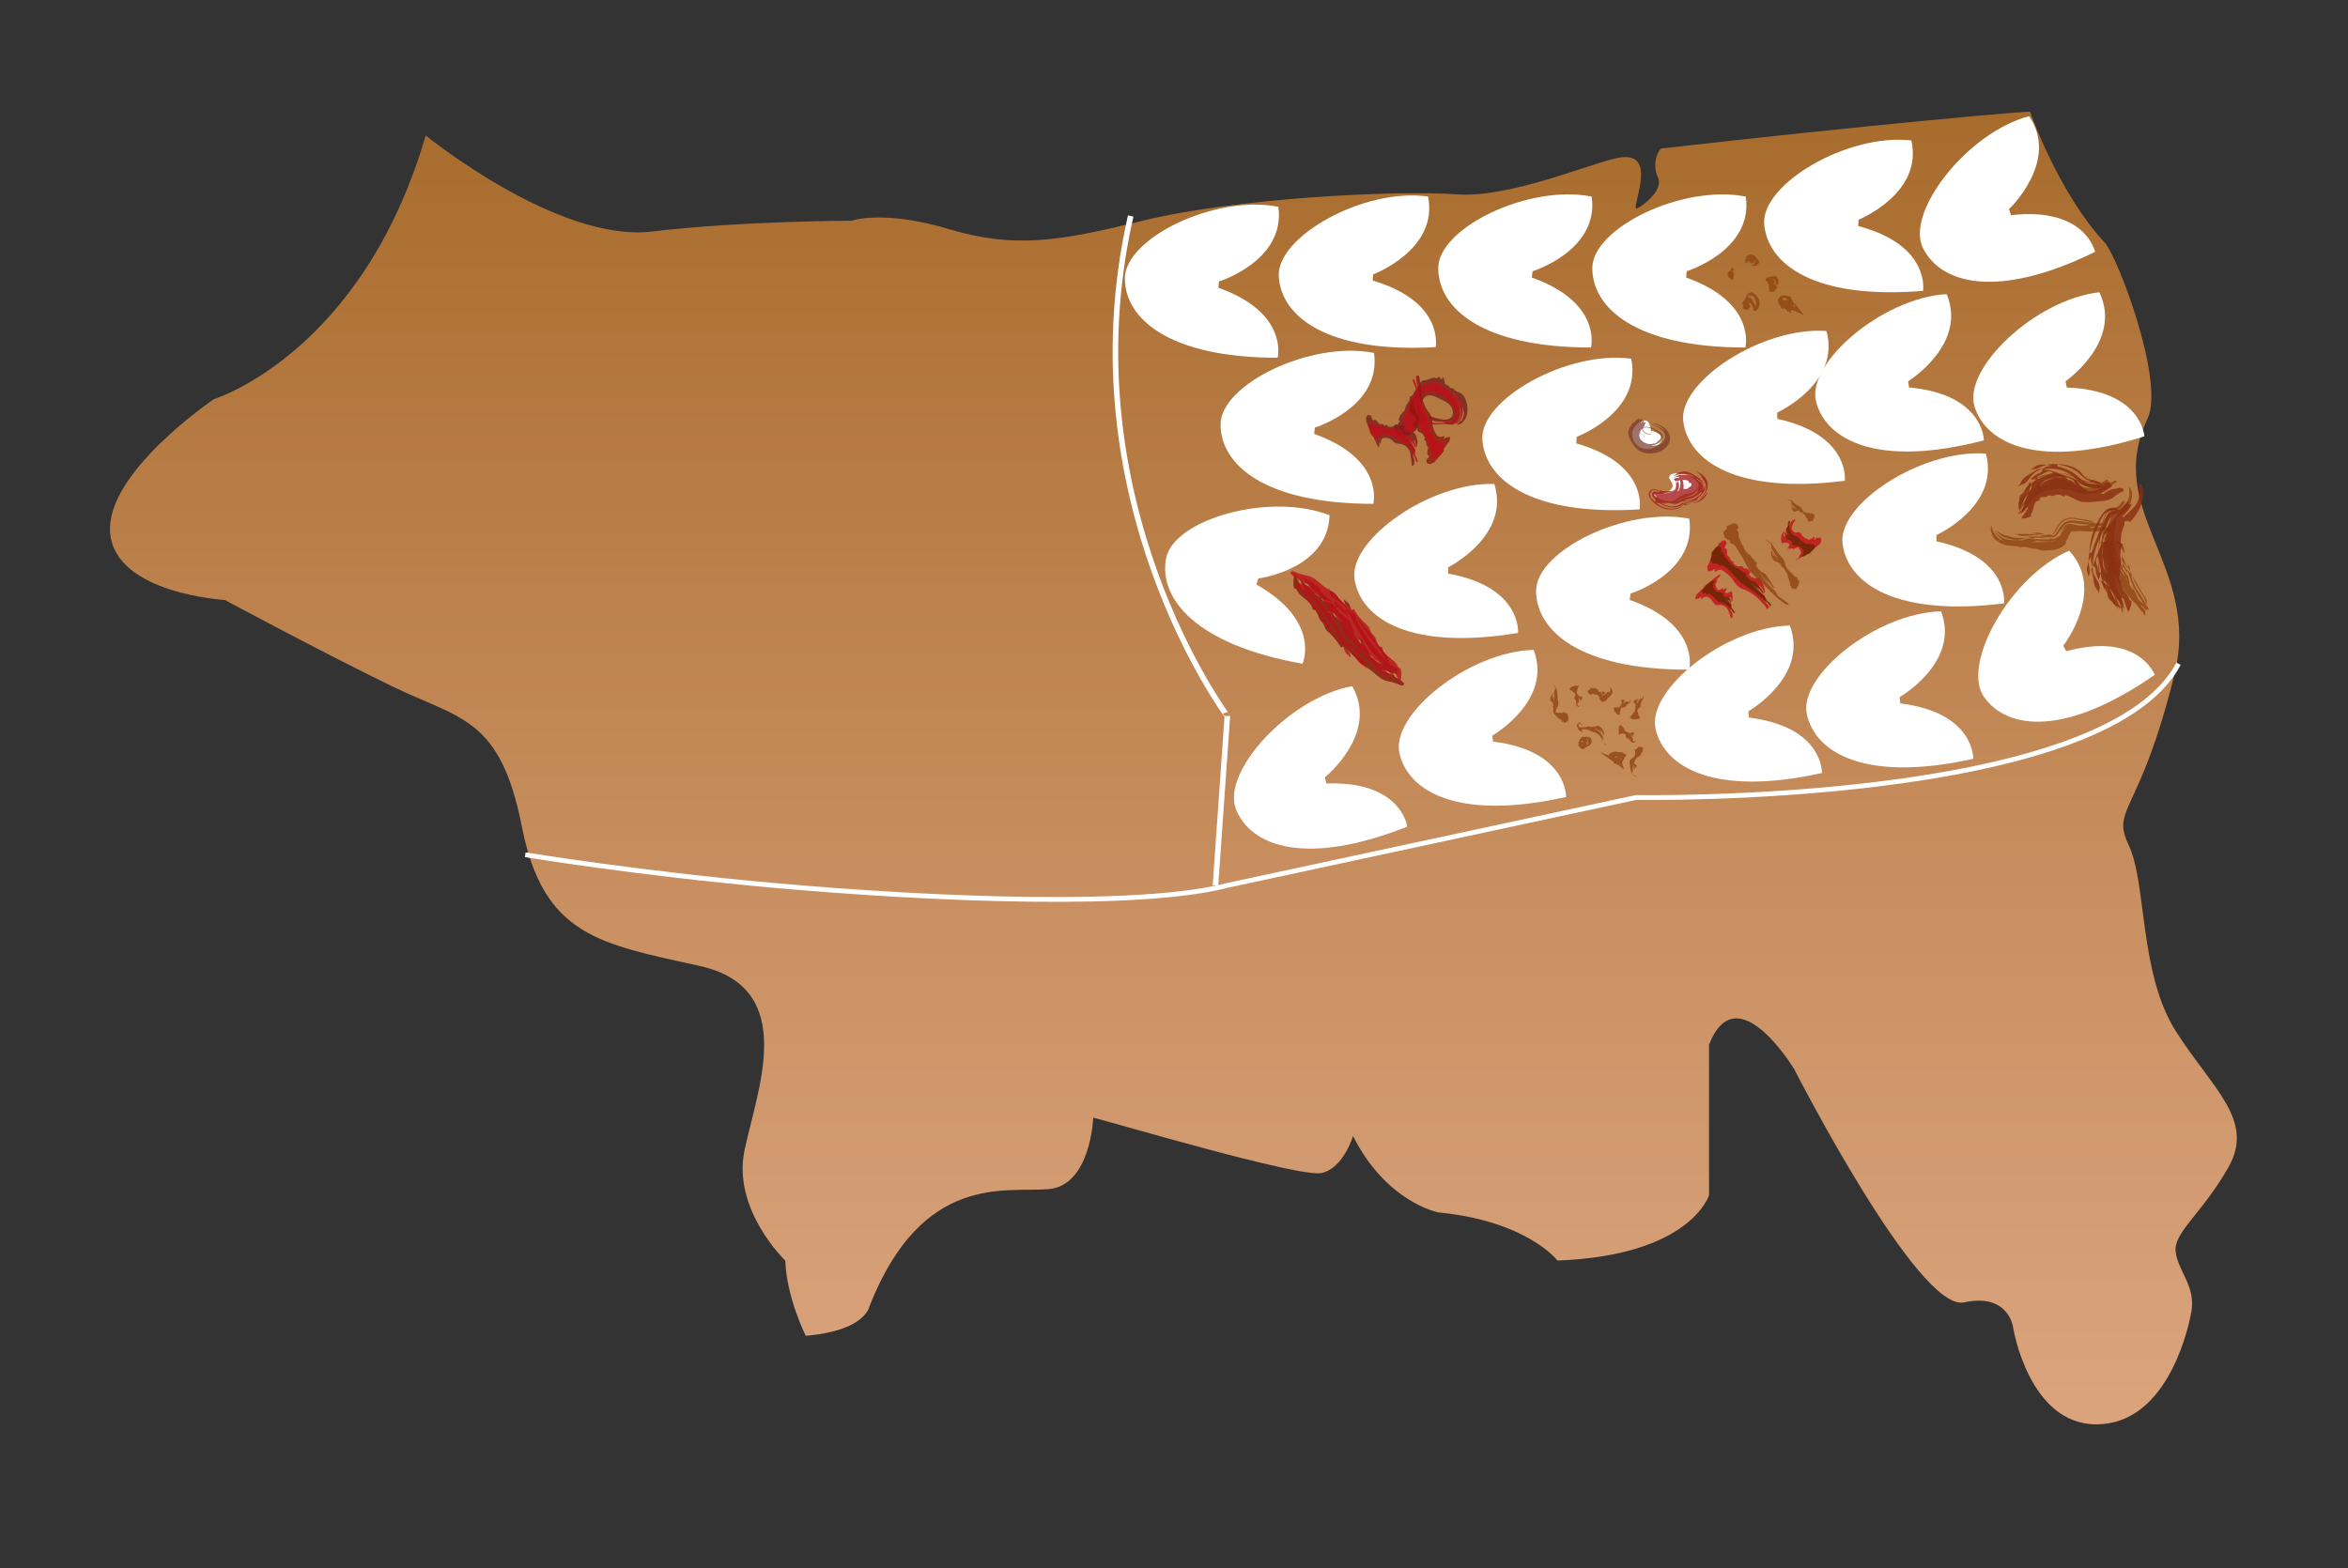 <svg id="Capa_2" data-name="Capa 2" xmlns="http://www.w3.org/2000/svg" xmlns:xlink="http://www.w3.org/1999/xlink" viewBox="0 0 497.76 332.53"><rect x="0" y="0" width="497.76" height="332.53" fill="#333333" stroke="none"/><defs><style>.cls-1{fill:url(#Degradado_sin_nombre_17);}.cls-16,.cls-2,.cls-3{fill:none;}.cls-2,.cls-3{stroke:#fff;stroke-miterlimit:10;}.cls-2{stroke-width:1.18px;}.cls-3{stroke-width:1.02px;}.cls-4{fill:#fff;}.cls-5{opacity:0.8;}.cls-6{fill:#82160d;}.cls-7{fill:#bc0f18;}.cls-8{fill:#781f1b;}.cls-9{fill:#c20d19;}.cls-10{fill:#8d160f;}.cls-11{fill:#8e4312;}.cls-12{fill:#642500;}.cls-13{fill:#892c10;}.cls-14{opacity:0.7;}.cls-15{fill:#753629;}.cls-16{stroke:#753629;stroke-width:0;}.cls-17{fill:#a41b1c;}</style><linearGradient id="Degradado_sin_nombre_17" x1="248.77" y1="302.08" x2="248.77" y2="23.7" gradientUnits="userSpaceOnUse"><stop offset="0.02" stop-color="#daa37c"/><stop offset="0.3" stop-color="#ce9569"/><stop offset="0.89" stop-color="#ae7236"/><stop offset="1" stop-color="#a76b2c"/></linearGradient></defs><title>Mesa de trabajo 2 copia 6</title><path class="cls-1" d="M90.25,28.72s27.93,22.75,47.94,20.38c19.38-2.29,42.33-2.29,42.33-2.29s6.63-2.41,20.65,1.77,23.37,2.58,41.05-1.77c19.14-4.71,53-6.55,66.78-5.59,11.11.78,28.34-6.65,34-7.75,8.51-1.65,3.21,9.45,3.83,10.73.18.38,6-3.58,4.67-6.48-1.5-3.28.25-6.18.75-6.24,40.81-4.66,80.11-8.28,78.14-7.73,0,0,5.88,17,15.8,27.7,2.72,2.93,12.81,29.47,9.06,37.37-9.33,19.64,11.39,31.12,5.74,54.11-7.4,30.06-13.52,28.23-9.7,36.33s2.17,27.18,10,39.46,16.76,18.82,11.15,28.75-11.72,13.85-11.21,18,4.33,7.31,3.31,12.8-5.86,23.77-20.14,23.77-17.6-20.37-17.6-20.37-.76-7.58-10.45-5.49-35.95-49.39-35.95-49.39-12.24-20.39-18.1-5.23v31.88s-3.83,12.81-32.13,13.86c0,0-6.37-8.37-25.24-10.2,0,0-11-2.09-18.1-16.2,0,0-2,6.79-6.63,7.84S236.1,238.06,231.76,237c0,0-.51,14.37-9.43,15.16s-26.77-3.66-38,24.83c0,0-.77,5.22-13.52,6.27,0,0-4.08-8.1-4.33-15.94,0,0-11.22-10.72-8.67-23.26s11.73-34.5-9.43-39.21-33.15-6.27-37.74-29.53-13-22.74-27.54-29.8-35.44-18.29-35.44-18.29-23.11-1.31-24.3-14.12,22-28.48,22-28.48S76.74,75,90.25,28.72Z"/><path class="cls-2" d="M257.67,187.75l2.52-35.9S226,106,239.7,45.8"/><path class="cls-3" d="M111.35,181.25s23.28,3.87,52.65,6.5c34.87,3.12,78,4.75,96.21,0l86.62-18.64s99.23,1.78,115-28.36"/><path class="cls-4" d="M324.9,57.52s14.16-4.38,12.53-15.83C324.06,39,304.9,48.35,304.9,56.85s9.27,16.84,32.38,16.84c0,0,2.45-9.5-12.55-14.84Z"/><path class="cls-4" d="M258.41,59.69S272.58,55.31,271,43.86c-13.37-2.67-32.54,6.66-32.54,15.16s9.28,16.84,32.39,16.84c0,0,2.45-9.5-12.55-14.84Z"/><path class="cls-4" d="M278.75,90.67s14.16-4.38,12.53-15.83c-13.37-2.67-32.53,6.67-32.53,15.17s9.27,16.83,32.38,16.83c0,0,2.45-9.5-12.55-14.83Z"/><path class="cls-4" d="M266.75,122.66s14.72-1.83,15.11-13.39c-12.7-5-33.2.87-34.68,9.24s6.19,18.2,28.94,22.24c0,0,4.07-8.93-9.77-16.8Z"/><path class="cls-4" d="M280.86,164.84s11.55-9.3,5.8-19.34c-13.4,2.45-27.78,18.2-24.64,26.1s14.83,12.22,36.31,3.69c0,0-1.23-9.73-17.14-9.15Z"/><path class="cls-4" d="M316.34,156s12.88-7.36,8.79-18.18c-13.63.3-30.3,13.58-28.46,21.88S309.39,174.07,332,169c0,0,.32-9.8-15.48-11.74Z"/><path class="cls-4" d="M370.64,150.83s12.87-7.35,8.79-18.18c-13.63.31-30.31,13.58-28.46,21.88s12.71,14.41,35.27,9.39c0,0,.33-9.81-15.48-11.75Z"/><path class="cls-4" d="M402.71,147.82s12.88-7.36,8.79-18.18c-13.62.3-30.3,13.58-28.45,21.88s12.71,14.41,35.27,9.39c0,0,.32-9.81-15.48-11.75Z"/><path class="cls-4" d="M307,120.3s13.26-6.64,9.78-17.67c-13.63-.45-31,11.89-29.62,20.27S299,138,321.82,134.22c0,0,.86-9.77-14.81-12.58Z"/><path class="cls-4" d="M345.65,125.88s14.14-4.44,12.46-15.89c-13.38-2.61-32.5,6.81-32.47,15.31S335,142.09,358.1,142c0,0,2.41-9.51-12.61-14.78Z"/><path class="cls-4" d="M410.51,113.46S424,107.35,421,96.19c-13.59-1-31.45,10.66-30.39,19.1s11.3,15.54,34.23,12.66c0,0,1.25-9.73-14.3-13.15Z"/><path class="cls-4" d="M437.87,80.86s12.19-8.45,7.18-18.88c-13.55,1.49-29,16.17-26.45,24.27s13.92,13.25,36,6.28c0,0-.54-9.79-16.45-10.35Z"/><path class="cls-4" d="M437.39,136.93s9.13-11.68,1.25-20.15c-12.5,5.44-22.9,24.05-18.05,31s17.23,8.52,36.2-4.68c0,0-3.41-9.2-18.77-5Z"/><path class="cls-4" d="M291.09,58.18S305,53,302.74,41.68c-13.5-1.93-32.12,8.45-31.65,16.93s10.19,16.3,33.26,15c0,0,1.92-9.62-13.35-14.12Z"/><path class="cls-4" d="M334.25,92.63s13.88-5.22,11.56-16.56c-13.5-1.85-32.07,8.62-31.56,17.1s10.27,16.25,33.34,14.85c0,0,1.87-9.63-13.42-14Z"/><path class="cls-4" d="M376.76,87.48s13.5-6.14,10.44-17.29c-13.6-1-31.43,10.72-30.36,19.15s11.32,15.53,34.25,12.61c0,0,1.23-9.73-14.32-13.13Z"/><path class="cls-4" d="M404.52,80.84s12.62-7.79,8.16-18.47C399.07,63.14,382.86,77,385,85.21s13.2,14,35.57,8.17c0,0,0-9.81-15.87-11.21Z"/><path class="cls-4" d="M357.56,57.52s14.17-4.38,12.54-15.83c-13.37-2.67-32.54,6.66-32.54,15.16S346.84,73.69,370,73.69c0,0,2.45-9.5-12.55-14.84Z"/><path class="cls-4" d="M394,46.59s13.76-5.53,11.19-16.81C391.61,28.22,373.27,39.1,374,47.57s10.63,16,33.67,14.11c0,0,1.65-9.67-13.74-13.75Z"/><path class="cls-4" d="M425.89,44.36s10.79-10.18,4.27-19.73C417,28.13,403.9,45,407.65,52.59s15.75,11,36.49.82c0,0-2-9.6-17.81-7.78Z"/><g class="cls-5"><path class="cls-6" d="M296.92,145.3a10,10,0,0,0-1.44-.52,12.63,12.63,0,0,0-1.41-.35,4.68,4.68,0,0,1-1.93-1.05c-.6-.44-1.14-1-1.78-1.42s-1.21-.83-1.82-1.23a29.82,29.82,0,0,0-3.45-3.27c-.11-.16-.39-.62-.77-.07a13.67,13.67,0,0,0-3-3.6c-.47-.44-.52-1.27-.95-1.73a3.11,3.11,0,0,1-.84-1.27,5,5,0,0,0-.65-1.37c-.17-.06-.63-.11-.66-.24a2.45,2.45,0,0,0-1-1.73c-.51-.46-1.14-.88-1.64-1.39a4.13,4.13,0,0,1-.8-1.23c-.29.07-.3-.06-.45-.16a5.68,5.68,0,0,1,.13-2.93,8.24,8.24,0,0,1,.93,1.82c.48.91,1,1.8,1.14,1.7s-1.08-2.47-1-2.74a24.79,24.79,0,0,0,2.08,2.33c.61.56,1.07,1,1.42,1.24.72.55,1,.63.91.51s-1.48-1.5-2.58-2.58c-.11-.43-.85-.82-1.15-1.64a18.43,18.43,0,0,0,1.93,1.16c.86.82,1.16.48,1.67,1.57a4.07,4.07,0,0,0,1.26,1.37c.52.43,1.11.78,1.43,1.06a8.22,8.22,0,0,1-1.4-.23c-.48-.15-.92-.39-1-.7.21,1.57,2,.61,2.71,1.86a.88.88,0,0,0,.42.24l.14.53a5.2,5.2,0,0,0,1.22,1.17,6.86,6.86,0,0,1,1.2,1.15c-.08-.05.11-.34.07-.44A2,2,0,0,0,285,130a3.29,3.29,0,0,1-1-1c-.06-.21-.62-.12-.75-.29-.3-.31-.26-.82-.33-1.25a8.49,8.49,0,0,1,1.87,1.77c.15.1.55,0,.77,0l-.71-.89a19.38,19.38,0,0,0-1.92-1.29c-.68-.44-1.15-1-1-1.64l-.15,0a.13.13,0,0,0,0-.08.7.7,0,0,1-.09-.66,3.37,3.37,0,0,0,.2.49,4.19,4.19,0,0,1,1.73,1.44,7.1,7.1,0,0,0,1.47,1.63c.31.15.24.91.58,1a4.4,4.4,0,0,1,1.87,2.25,40,40,0,0,0,7.35,9.65l.27.06L295,141l.19.27a2.59,2.59,0,0,1,1.35.87c.15.28-.36-.07-.58.13a2.05,2.05,0,0,0,.2.14l-.12.28c.11-.05.11.14.15.26a24.1,24.1,0,0,1-3.37-1.1c0,.42.34.49.48.6a2.68,2.68,0,0,1,1.11.34,3.94,3.94,0,0,1,1.38.76,10.06,10.06,0,0,0,1.37.86,4.86,4.86,0,0,1,.46.53C297.81,145.18,297.28,145.53,296.92,145.3Zm-10-11.7c.09.34.14.72.22,1.1l.2.26a.59.59,0,0,0,.33.24c.29.54.61,1.08.95,1.59a4.85,4.85,0,0,0-.78-2.11c1.32,1.17,1.88,3.19,3.07,4.87a12.61,12.61,0,0,0,1.36,1,5.26,5.26,0,0,0,1.13.35,22.62,22.62,0,0,1-4.69-5.82c-1.23-2.07-2.2-4.07-3.38-5.78a11.88,11.88,0,0,0,.69,2.14C286.29,132.16,286.62,132.83,286.92,133.6Zm-.67,0c-.4-.43-.8-.84-1.22-1.23-1-1.18-2-2.52-3.39-2.75,1.14.9,2.3,1.77,3.39,2.75-.89-1.08-.33-.22,1,1.1A.35.35,0,0,1,286.25,133.57Z"/><path class="cls-6" d="M293.18,138.88c.43.69.91,1.36,1.41,2.07a13.89,13.89,0,0,0-.33-1.44,3.84,3.84,0,0,0-.88-1.19,8.22,8.22,0,0,1-.89-1,39.25,39.25,0,0,0-4.41-5.86.59.59,0,0,0-.41-.35C289.24,133.63,291.06,135.9,293.18,138.88Z"/><path class="cls-6" d="M285.82,127.86a3.52,3.52,0,0,1-.9-.81,2,2,0,0,0,.42,1.23c.4.39.81.76,1.17,1.17A4.88,4.88,0,0,0,285.82,127.86Z"/><path class="cls-6" d="M287.67,131.06a2,2,0,0,1-.18-.32,5.94,5.94,0,0,0-1-1.29c.19.61.36,1.25.6,1.88A.64.64,0,0,1,287.67,131.06Z"/></g><g class="cls-5"><path class="cls-7" d="M274.35,121.21a7.82,7.82,0,0,0,1.44.52,9.37,9.37,0,0,0,1.41.35,4.92,4.92,0,0,1,1.93,1c.6.45,1.14,1,1.78,1.43s1.2.83,1.82,1.23a30.7,30.7,0,0,0,3.45,3.27c.11.15.39.62.77.07a13.48,13.48,0,0,0,3,3.6c.47.44.52,1.27.95,1.73a3,3,0,0,1,.84,1.27,4.69,4.69,0,0,0,.65,1.37c.16.06.63.11.66.23a2.48,2.48,0,0,0,1,1.74c.52.46,1.15.88,1.65,1.38a4.17,4.17,0,0,1,.8,1.24c.29-.07.3.06.45.15a5.72,5.72,0,0,1-.14,2.94,8.77,8.77,0,0,1-.92-1.82c-.49-.92-1-1.8-1.14-1.7s1.08,2.46,1,2.74a22.47,22.47,0,0,0-2.08-2.33c-.61-.56-1.08-1-1.42-1.24-.72-.55-1-.64-.91-.51s1.48,1.5,2.58,2.58c.11.43.85.81,1.15,1.64a19.92,19.92,0,0,0-1.93-1.17c-.86-.81-1.16-.47-1.67-1.57a4.06,4.06,0,0,0-1.26-1.36c-.52-.44-1.11-.78-1.43-1.06a8,8,0,0,1,1.39.23c.49.15.93.39,1,.7-.21-1.57-2-.61-2.71-1.86a1.11,1.11,0,0,0-.42-.25c0-.16-.09-.32-.14-.52a5.4,5.4,0,0,0-1.22-1.17,6.86,6.86,0,0,1-1.2-1.15c.08,0-.11.34-.07.44a2,2,0,0,0,.83,1.13,3.29,3.29,0,0,1,1.05,1c.05.21.62.11.75.28.3.32.26.83.33,1.26a8.73,8.73,0,0,1-1.87-1.77c-.15-.1-.55,0-.77,0l.71.89a20,20,0,0,0,1.92,1.29c.68.44,1.15,1,1,1.63l.15,0a.16.16,0,0,0,0,.09.69.69,0,0,1,.09.66,3,3,0,0,0-.2-.49,4.19,4.19,0,0,1-1.73-1.44,6.9,6.9,0,0,0-1.47-1.63c-.31-.15-.25-.91-.58-1.05a4.34,4.34,0,0,1-1.87-2.24,40,40,0,0,0-7.35-9.65l-.27-.06.05.23-.19-.27a2.65,2.65,0,0,1-1.36-.87c-.14-.28.37.07.59-.13a2.05,2.05,0,0,0-.2-.14l.12-.28c-.11,0-.12-.14-.15-.26a23.56,23.56,0,0,1,3.36,1.1c0-.42-.33-.49-.47-.61a2.41,2.41,0,0,1-1.11-.34,3.91,3.91,0,0,1-1.38-.75,9.16,9.16,0,0,0-1.37-.86,4.86,4.86,0,0,1-.46-.53C273.46,121.34,274,121,274.35,121.21Zm10,11.71c-.09-.34-.13-.73-.22-1.1l-.19-.26a.54.54,0,0,0-.33-.24c-.29-.54-.61-1.08-1-1.59a4.77,4.77,0,0,0,.78,2.1c-1.33-1.17-1.88-3.18-3.07-4.86a11.53,11.53,0,0,0-1.37-1,5,5,0,0,0-1.12-.35,22.62,22.62,0,0,1,4.69,5.82c1.23,2.07,2.2,4.07,3.38,5.78a11.91,11.91,0,0,0-.7-2.14C285,134.36,284.65,133.68,284.34,132.92Zm.67,0c.41.43.81.84,1.22,1.23,1,1.18,2,2.52,3.4,2.74-1.14-.9-2.3-1.77-3.4-2.74.9,1.08.34.22-1-1.1C285.17,133.08,285.1,133,285,133Z"/><path class="cls-7" d="M278.09,127.64c-.43-.69-.91-1.36-1.41-2.07A14.51,14.51,0,0,0,277,127a4,4,0,0,0,.87,1.19,7,7,0,0,1,.9,1.05,39.25,39.25,0,0,0,4.41,5.86.59.59,0,0,0,.41.35C282,132.89,280.21,130.62,278.09,127.64Z"/><path class="cls-7" d="M285.45,138.66a3.52,3.52,0,0,1,.9.81,2,2,0,0,0-.42-1.23c-.4-.39-.81-.76-1.17-1.17A5,5,0,0,0,285.45,138.66Z"/><path class="cls-7" d="M283.6,135.46a1.92,1.92,0,0,1,.18.31,5.76,5.76,0,0,0,1,1.3c-.19-.61-.37-1.25-.6-1.88A.64.64,0,0,1,283.6,135.46Z"/></g><g class="cls-5"><path class="cls-8" d="M302.8,88.62a2.76,2.76,0,0,0,2,.78c.48,0,.74.06,1.11.06h1a7.32,7.32,0,0,0,1-.21c.24-.09-.22.23-1,.21a10.26,10.26,0,0,1-1,.08,6.44,6.44,0,0,0,2,.53,2.66,2.66,0,0,0,.83-.51,2.52,2.52,0,0,0,.77-2,6.86,6.86,0,0,0-.43-2.19,5.94,5.94,0,0,0-.56-1.08,10.86,10.86,0,0,1-.59-1c.18.21.35.43.52.65s.35.5.51.76a6.74,6.74,0,0,1,.72,1.66,3.59,3.59,0,0,1-.49,3.31l.17-.12a4,4,0,0,0,.53-3.6l-.21-.67a4,4,0,0,1,.21.67,6.21,6.21,0,0,1,.47,1.78,4.26,4.26,0,0,1-.34,1.17,1.53,1.53,0,0,1-.66.65,2.38,2.38,0,0,1-.4.38.71.71,0,0,1-.1.14h0a1.55,1.55,0,0,0,1.15-.48,3.35,3.35,0,0,0,1-1.86,5.33,5.33,0,0,0-.75-3.83,2.57,2.57,0,0,0-1-.73,3.15,3.15,0,0,1-.95-.48c-.18-.14-.22-.41-.45-.42a.53.53,0,0,1-.31.06c-.38-.26-.6-.84-1.08-.78-.14,0-.19-.44-.28-.86s-.21-.8-.29-.67c-.6.92-.14.23-.86-.06-.09,0-.46.33-.62.26-.55-.34-.8,0-1.46.17a3,3,0,0,1-1.08.25,1,1,0,0,0-.81.65s-.28.33-.47.63a4.72,4.72,0,0,0-.32.58,2.7,2.7,0,0,0-.66,1,1.11,1.11,0,0,1-.8.64c.29.9-.79,1.49-.89,2.32s-.68,1-1.21,1.8c-.09.23,0,.42-.19.56s.27.51.22.76l-.29,0-.05.38c0,.09-.11.09-.21.08s-.4,0-.51.15a3.78,3.78,0,0,0,0,1.5,4.26,4.26,0,0,0,1.12,1.12,1.34,1.34,0,0,1,.38-.1c.13.07.26.12.4.18.28-.12.51-.34.69-.42a10.76,10.76,0,0,0,2-1.33c.15-.16,0-.47.24-.79A6.66,6.66,0,0,1,301,90c-.07-.1.2-.25.45-.36l0-.06.34-.18c.28-.27,1-.33.61-.48l-.41-.21c-.06,0,.12-.11.14-.14-.26-.08-.57-.11-.85-.17.31-.27,1-.78,0-1.07.13-.27-.3-.48-.23-.81a7.36,7.36,0,0,1,.47-1.5,1.34,1.34,0,0,1,.33-.57l.13-.17a1.44,1.44,0,0,1,.94-.43,2.47,2.47,0,0,1,1,.15c.6.2,1.2.52,2.19,1a3.51,3.51,0,0,1,.7.42,3.11,3.11,0,0,1,.52.45,2.74,2.74,0,0,1,.64,1.27,1.6,1.6,0,0,1-.26,1.28,1.54,1.54,0,0,1-1.12.54,3.59,3.59,0,0,1-1.07-.06,3.44,3.44,0,0,1-.41-.11l-.54-.11c-.68-.15-1.16-.34-1.41-.4Z"/></g><g class="cls-5"><path class="cls-9" d="M302.77,89.67a4.31,4.31,0,0,0,2.09.34,15.92,15.92,0,0,0,2.38-.29,3.79,3.79,0,0,0,.9-.34c.17-.11-.18.23-.9.34-.31.08-.71.16-1.17.23a12.2,12.2,0,0,0,1.65.06,2.6,2.6,0,0,0,.81-.52,2.51,2.51,0,0,0,.67-2,6.14,6.14,0,0,0-.56-2,12.45,12.45,0,0,0-1.16-1.79,7.5,7.5,0,0,1,1.65,2.67,4.56,4.56,0,0,1,.25,1.61,2.61,2.61,0,0,1-.6,1.59l.14-.13a2.8,2.8,0,0,0,.56-1.73,5.24,5.24,0,0,0-.31-1.72l-.23-.55c.08.18.16.36.23.55a5.78,5.78,0,0,1,.45,1.54,3.66,3.66,0,0,1-.18,1.17,1.81,1.81,0,0,1-.52.74,2.4,2.4,0,0,1-.39.39.49.49,0,0,1-.12.13h0a1.52,1.52,0,0,0,.91-.62,3.13,3.13,0,0,0,.61-1.93,5.16,5.16,0,0,0-.91-3,15.17,15.17,0,0,0-1.42-1.1c-.16-.14-.24-.32-.41-.38s-.13,0-.22,0c-.34-.25-.6-.64-1-.69-.21-.06-.53-1.06-.67-.94-.37.44-.09.1-.68-.1-.08,0-.36.13-.49.09-.48-.19-.66,0-1.21.07-.78.27-1.09,0-1.64.64,0,0-.28.24-.48.47a3.81,3.81,0,0,0-.34.46c-.62.61-.6,1.18-1.2,1.55,0,.75-.71,1.46-.86,2.22a7.53,7.53,0,0,1-.75,1.7c-.06.2,0,.36-.11.49s.15.43.13.64l-.15,0v.31c0,.08-.05.06-.1,0s-.21,0-.26.1a3.65,3.65,0,0,0,.1,1.12,3.65,3.65,0,0,0,.74.91.5.5,0,0,1,.21,0,1.67,1.67,0,0,0,.28.18c.15,0,.26-.16.36-.19.32-.25.83-.27,1-.6.06-.1-.17-.4-.08-.65,0-.06.19-.06.33-.12-.1-.15,0-.23.18-.24l0-.08.19-.06c0-.41.25-.8.06-1.19a2.71,2.71,0,0,0-.2-.35c0-.06.06-.18.08-.22a1.92,1.92,0,0,0-.42-.16c.18-.36.64-1.1.15-1.22.11-.31-.09-.45,0-.8a9.51,9.51,0,0,1,.61-1.57,2.76,2.76,0,0,1,.46-.73,2.15,2.15,0,0,1,.19-.22,2.68,2.68,0,0,1,2.55-.55,7.56,7.56,0,0,1,2.55,1.31,4.72,4.72,0,0,1,1.92,2.8,2,2,0,0,1-.19,1.45,1.56,1.56,0,0,1-1.05.7,11.15,11.15,0,0,1-4.14.08Z"/></g><g class="cls-5"><path class="cls-8" d="M299.66,98.67c.5-.85-.16-1.92-.2-2.59a2.22,2.22,0,0,1-.1-.55c0-.14.08.11.1.55.05.17.12.36.2.58.14-.46.27-.91.39-1.27-.07-.12-.15-.25-.22-.39-.31-.6-.72-1.08-1.05-1.72-.11-.24-.49-.61-.57-.91a15.38,15.38,0,0,1,1.92,2.31.41.41,0,0,1,0-.11c-.23-.48-.48-1-.76-1.43a.58.58,0,0,1-.15-.25l.15.25c.16.17.38.28.57.45s.11.37.19.5a1.11,1.11,0,0,1,0,.48l.1.22s0,0,.07,0h0a2.45,2.45,0,0,0,.1-1.7,2.39,2.39,0,0,0-.65-1.36c-.29-.13-.9.18-1.18,0-.1-.05-.07-.24-.22-.17a.74.74,0,0,1-.22.14c-.19-.09-.16-.5-.46-.36-.14,0,.4-1.46.22-1.24-.64.86-.17.24-.39,0,0,0-.33.29-.37.21-.08-.35-.32-.06-.61-.06-.49.15-.32-.52-.89,0-.07,0-.7.3-.7.3-.37-.21-.71.26-.88-.53-.46.58-.85-.23-1.29-.11s-.59-.4-1.07-.81c-.12-.05-.21,0-.3-.12s-.19.3-.32.26l0-.29-.18-.06c-.05,0-.06-.11-.08-.2a.88.88,0,0,0-.15-.51,1.69,1.69,0,0,0-.7-.2,3.43,3.43,0,0,0-.41.67,3.47,3.47,0,0,1,.1.37l-.07.26c.09.28.23.56.29.75.33.75.52,1.53.88,2.19.1.19.3.19.5.52.06.11.13.37.23.64.06,0,.17.26.25.52l0,0,.13.37c.26.29.49,1,.5.58,0,0,0-.26,0-.41s.06.08.07.11c0-.27,0-.58-.06-.87.16.27.37.78.39-.26.11,0,.15-.42.29-.47a1.93,1.93,0,0,1,.66-.08.74.74,0,0,1,.39,0l.13,0a2.47,2.47,0,0,1,1.12.72,1.81,1.81,0,0,0,1.28.51A2.59,2.59,0,0,1,299,96.4a16.19,16.19,0,0,1,.29,2.35Z"/></g><g class="cls-5"><path class="cls-10" d="M300.26,79.69c-.27,1,.55,2.62.44,3.48a2.14,2.14,0,0,1,0,.72c0,.16,0-.17,0-.72a6.73,6.73,0,0,0-.15-.8,7.27,7.27,0,0,1-.58,1.35,4.28,4.28,0,0,1,.12.54,10.66,10.66,0,0,1,.31,2.4,5.32,5.32,0,0,1,0,1.26,31,31,0,0,0-.68-3.45l0,.11c.07.61.11,1.23.14,1.85a.9.9,0,0,1,0,.33v-.33a7.79,7.79,0,0,0-.32-.76c0-.17,0-.41,0-.59a1.48,1.48,0,0,1,.17-.5l0-.27s-.05,0-.06-.07h0a5,5,0,0,0-.81,3.2c.17.27.84.39,1,.71.06.11-.09.24.08.3a.52.52,0,0,1,.25,0c.1.22-.19.54.13.64.15.09-1.28.83-1,.79,1-.16.28,0,.27.29,0,0,.44.05.41.13-.18.32.19.3.39.55.45.32-.17.63.6.79.08,0,.7.45.7.45.09.49.69.54.16,1.19.77.11.36,1,.73,1.34s0,.8,0,1.46c0,.16.13.2.07.36s.38,0,.42.18l-.24.17.06.21s-.06.11-.14.16-.32.23-.36.4a2,2,0,0,0,.21.74,3.86,3.86,0,0,0,.84.08,2.21,2.21,0,0,1,.28-.26l.28,0c.2-.21.39-.46.52-.6.51-.65,1.14-1.17,1.54-1.8.12-.19,0-.39.15-.75.06-.1.27-.28.46-.49-.08-.07.12-.31.32-.49v-.06l.27-.28c.05-.44.42-1.06,0-1a2.44,2.44,0,0,0-.43.12c-.07,0,0-.12,0-.15-.24.12-.48.32-.73.47.11-.33.33-.94-.56-.39,0-.17-.48,0-.62-.11a4,4,0,0,1-.57-.76,1.41,1.41,0,0,1-.26-.5l-.08-.18c-.59-1.31,0-2.52-1.15-3.8a7.53,7.53,0,0,1-1.5-4.36,14.86,14.86,0,0,0-.56-3.34Z"/></g><g class="cls-5"><path class="cls-9" d="M300.51,98c.14-.58-.58-1.63-.78-2.18a2.1,2.1,0,0,1-.2-.47c0-.11.08.11.2.47.09.15.18.32.29.52,0-.34,0-.68,0-.93l-.25-.36c-.37-.55-.79-1-1.18-1.56-.14-.2-.52-.56-.65-.78a15.94,15.94,0,0,1,2,2.16l0-.09c-.27-.42-.56-.85-.88-1.26a1.2,1.2,0,0,1-.17-.21l.17.21c.16.17.34.29.52.47s.16.3.25.42a1.21,1.21,0,0,1,.11.37l.13.2a.1.1,0,0,1,.05,0h0a2.18,2.18,0,0,0-.33-1.27,3.55,3.55,0,0,0-.76-1.12c-.23-.14-.62-.06-.88-.22-.08,0-.1-.17-.2-.16s-.09,0-.14,0-.23-.36-.43-.33,0-.83-.06-.72c-.36.41-.09.11-.3-.07,0,0-.22.11-.27.06-.12-.22-.27-.08-.51-.14-.4,0-.34-.34-.76-.13l-.58.07c-.36-.15-.63.06-.85-.36-.39.26-.8-.17-1.19-.11s-.53-.19-.92-.37c-.1,0-.17,0-.24,0s-.18.16-.29.15v-.15h-.15s0,0,0-.1,0-.2-.09-.25a1.34,1.34,0,0,0-.52,0,2.4,2.4,0,0,0-.38.4,1.49,1.49,0,0,1,0,.18l-.09.16c0,.14.11.28.13.37A9.76,9.76,0,0,0,290.6,92c.06.1.25.06.4.2s0,.19.09.33c.08,0,.14.11.16.25h0l.06.19c.27.09.55.38.7.17a1.54,1.54,0,0,0,.12-.23s.09,0,.11,0a3.23,3.23,0,0,0,0-.44c.19.12.53.38.53-.14.14,0,.18-.21.34-.23a4,4,0,0,1,.76,0,1.84,1.84,0,0,1,.42.08l.16,0a4.27,4.27,0,0,1,1.31.68,5.06,5.06,0,0,0,1.31.71A4.5,4.5,0,0,1,299.47,96a20,20,0,0,1,.79,2Z"/></g><g class="cls-5"><path class="cls-9" d="M299.44,80.36c0,.69.87,2.19.94,3a3,3,0,0,1,.12.66c0,.14,0-.17-.12-.66-.05-.21-.13-.45-.23-.74a8,8,0,0,1-.09,1.11c.06.17.11.35.16.53a14.71,14.71,0,0,1,.51,2.37,8.29,8.29,0,0,1,.14,1.22,30.42,30.42,0,0,0-.83-3.45v.1c.15.6.25,1.21.35,1.83a3.06,3.06,0,0,1,.05.32l-.05-.32c-.07-.27-.18-.51-.28-.79s0-.4-.08-.58a1.78,1.78,0,0,1,0-.46l-.07-.27a.43.43,0,0,1,0-.07h0a8.57,8.57,0,0,0,0,3c.13.28.5.48.62.81,0,.11,0,.23.07.3a.26.26,0,0,1,.14.07c.07.22,0,.49.14.63s-.59.65-.44.64c.54,0,.15,0,.18.3,0,0,.24.1.23.17-.06.28.14.3.28.56s0,.55.43.81c0,0,.46.52.46.52.12.45.47.6.28,1.09.47.24.39.91.69,1.27s.19.66.26,1.14c0,.11.13.17.12.27s.25.1.31.21l-.13.08.08.15s0,.07-.06.09-.17.1-.17.21a1.77,1.77,0,0,0,.27.53,2.91,2.91,0,0,0,.59.19.72.72,0,0,1,.15-.11h.19a2.44,2.44,0,0,0,.28-.29c.25-.32.64-.52.83-.85.05-.1-.12-.28-.08-.5,0-.06.14-.13.25-.22-.1-.09,0-.21.12-.28l0,0,.15-.13c-.12-.34-.09-.81-.41-.9a.9.9,0,0,0-.31-.06c-.05,0,0-.11,0-.15a2.1,2.1,0,0,0-.39.21c0-.28-.08-.83-.52-.55-.08-.18-.3-.1-.43-.28a6.47,6.47,0,0,1-.53-.86,3.76,3.76,0,0,1-.25-.54l-.07-.19c-.56-1.38-.41-2.54-1.14-3.9a18.39,18.39,0,0,1-1.39-4.28,12.79,12.79,0,0,0-.95-2.83Z"/></g><g class="cls-5"><path class="cls-9" d="M367.29,130.89c.17-.93-.51-1.42-.62-1.95a1.1,1.1,0,0,1-.13-.4c0-.11.06.07.13.4a3.47,3.47,0,0,0,.23.37,11.29,11.29,0,0,1,.14-1.18,2,2,0,0,1-.19-.22,4,4,0,0,1-.74-1c-.06-.16-.29-.36-.28-.59.38.41.79.8,1.22,1.18v-.08c-.18-.27-.35-.55-.51-.83a.2.2,0,0,1-.08-.14l.08.14c.1.09.26.08.38.14s.06.24.12.31,0,.24,0,.38l.08.12h.06c.28-.72,0-2.19-.19-2.16s-.63.43-.8.4,0-.18-.11-.09a.94.94,0,0,1-.18.17c-.12,0,0-.38-.22-.2s.74-1.26.55-1c-.7.8-.19.22-.23.06s-.31.28-.31.22c.09-.27-.16,0-.34,0-.36.14.06-.39-.51,0a4,4,0,0,1-.55.19c-.09-.21-.55.09-.15-.56-.59.34-.22-.39-.44-.44s.1-.49.32-.92c0-.08,0-.07.05-.19s-.26.11-.23,0l.22-.19,0-.11a.59.59,0,0,1,.16-.15,3.36,3.36,0,0,0,.38-.36,1.65,1.65,0,0,0,.16-.4c-.14,0-.31.11-.49.19l-.29.23-.2.1-.62.5c-.63.53-1.29,1-1.85,1.48-.16.14-.13.29-.38.59-.09.09-.31.24-.54.41.05.06-.18.27-.4.42v.06l-.31.24c-.14.4-.49,1-.07,1a2.19,2.19,0,0,0,.42-.15c.07,0,0,.12,0,.15.21-.15.44-.37.66-.56-.11.31-.23.91.5.17.05.12.41-.2.53-.15a2.72,2.72,0,0,1,.54.27c.13,0,.19.11.27.18l.09.07c.65.45.62,1.48,1.73,1.32a1.75,1.75,0,0,1,2,1.12c.35.71.54,1.54.67,1.74Z"/></g><g class="cls-5"><path class="cls-9" d="M375.34,128.42c.08,0,.13,0-.17.11-.05,0-.16.1-.25.18s0,0,0-.06a.37.37,0,0,0-.07-.25c-.2-.36-.83-.81-1-1.17a2.06,2.06,0,0,1-.44-.6c-.07-.15.13.12.44.6.17.17.37.36.62.57a8.86,8.86,0,0,1-.36-1.44l-.43-.38a9.9,9.9,0,0,1-1.71-1.83c-.16-.26-.63-.72-.71-1.06a21.79,21.79,0,0,0,2.6,2.49.49.49,0,0,1,0-.11,17,17,0,0,1-1.23-1.46.67.67,0,0,1-.2-.26l.2.26a6.15,6.15,0,0,0,.71.45c.13.13.21.37.35.5s.11.34.17.51l.2.2.09,0h0a3.6,3.6,0,0,0-.43-1.77,3.4,3.4,0,0,0-.8-1.34c-.29-.11-.92.15-1.22,0-.11-.07-.06-.25-.22-.21a.62.62,0,0,1-.24.1c-.21-.13-.12-.55-.46-.47-.17,0,.68-1.37.46-1.18-.82.68-.23.18-.37-.1,0,0-.4.18-.42.1,0-.37-.3-.16-.59-.28-.54-.07-.13-.61-.88-.41a7.6,7.6,0,0,1-.82-.09c-.28-.4-.85-.22-.62-1-.75.19-.67-.77-1.11-1s-.26-.74-.32-1.37c-.06-.14-.16-.15-.14-.31s-.36.07-.42-.06l.2-.22-.09-.18s0-.12.11-.19a1,1,0,0,0,.28-.45,2.12,2.12,0,0,0-.27-.65,5.16,5.16,0,0,0-.76.11,1.85,1.85,0,0,1-.24.29l-.25.1c-.17.24-.32.51-.44.67-.42.7-1,1.29-1.32,2-.09.2.09.4,0,.79a4.39,4.39,0,0,1-.4.54c.12.08,0,.35-.22.54l0,.08-.23.31c.09.47,0,1.25.43,1.13a2.59,2.59,0,0,0,.45-.18c.08,0,0,.15.05.19a7.33,7.33,0,0,0,.59-.64c0,.38.11,1.11.77.31.13.18.48-.16.68,0a6.49,6.49,0,0,1,.91.58,2.14,2.14,0,0,1,.49.4l.17.15c1.17,1,1.42,2.45,3.14,3a9.14,9.14,0,0,1,3.92,2.85c.27.27.53.55.75.81a1.06,1.06,0,0,1,.27.57s-.15.24.14-.09a3.17,3.17,0,0,1,.46-.4,1,1,0,0,1,.31-.16S375.38,128.43,375.34,128.42Z"/></g><g class="cls-5"><path class="cls-11" d="M379.26,128.13c-.5-.6-2.36-1.6-3-2.34a3.61,3.61,0,0,1-.56-.6c-.1-.14.15.16.56.6.2.19.45.38.74.61a8.58,8.58,0,0,1-.69-1.12c-.18-.14-.34-.3-.51-.46a13.57,13.57,0,0,1-2-2.22,9.45,9.45,0,0,1-.83-1.26,19.17,19.17,0,0,0,2.9,3.26.36.36,0,0,1-.07-.1,16.46,16.46,0,0,1-1.5-1.73,1.83,1.83,0,0,1-.24-.31l.24.31a8.54,8.54,0,0,0,.75.71c.15.16.29.39.45.55a2.88,2.88,0,0,1,.3.47l.24.24.1.05h0a6.53,6.53,0,0,0-.89-1.59,15.43,15.43,0,0,0-1.06-1.52c-.27-.25-.73-.32-1-.63-.1-.1-.1-.25-.22-.29a.22.22,0,0,1-.17,0c-.19-.21-.19-.55-.44-.64s.28-.88.15-.82c-.51.19-.15,0-.3-.28,0,0-.27,0-.3-.13,0-.31-.24-.29-.47-.55-.4-.34-.17-.61-.69-.83-.06,0-.6-.53-.6-.53-.23-.5-.63-.67-.52-1.23-.53-.28-.52-1-.84-1.49s-.2-.76-.24-1.28c0-.14-.11-.21-.09-.32s-.25-.17-.3-.3l.15,0-.06-.18s0-.06.08-.07.19-.06.21-.17a2.93,2.93,0,0,0-.15-.6,4.49,4.49,0,0,0-.52-.37l-.19.06-.18-.09c-.14,0-.27.15-.36.18-.35.22-.81.25-1.09.5-.07.08.07.37,0,.59,0,.06-.19.07-.33.12.1.16,0,.25-.18.26l0,.08-.19.07c.1.49.07,1.11.46,1.4a1.37,1.37,0,0,0,.36.21c.06,0,0,.18.06.22a1.3,1.3,0,0,0,.42-.14c.05.37.19,1.13.63.86.12.25.36.18.52.42s.49.72.74,1.13a4.46,4.46,0,0,1,.4.66l.15.23c1,1.63,1.4,3.09,2.88,4.4s2.78,2.76,4,3.92a14.79,14.79,0,0,0,2.86,2.23Z"/></g><g class="cls-5"><path class="cls-11" d="M374.24,114.5a3.45,3.45,0,0,1,1.53,1.42,1.51,1.51,0,0,1,.21.43c0,.1-.06-.11-.21-.43a3.34,3.34,0,0,0-.33-.44,2.73,2.73,0,0,1,.11.82,4,4,0,0,1,.22.34c.3.52.64,1,.91,1.53a8.46,8.46,0,0,1,.44.77c-.51-.69-1-1.38-1.5-2.12l0,.08c.21.42.42.82.66,1.21a.67.67,0,0,1,.12.2l-.12-.2a6.08,6.08,0,0,0-.44-.44c-.07-.12-.1-.29-.17-.41a1,1,0,0,1-.05-.36l-.1-.18a.1.1,0,0,0-.05,0h0a2.35,2.35,0,0,0,.11,1.23,2.09,2.09,0,0,0,.56,1c.2.13.57.12.78.29s.07.14.16.15a.19.19,0,0,1,.13,0c.14.11.18.28.35.33s-.05.43,0,.4c.26-.08.07,0,.23.13s.15,0,.18.08.17.16.29.32.14.34.32.54c0,0,.23.39.24.38.07.34.32.43.14.81.33.16.2.66.4.9s.07.46.08.75c0,.07.1.1.08.16s.2.08.24.14l-.1,0,.06.08s0,0,0,0-.13,0-.12.08a.8.8,0,0,0,.24.25l.52.13h.08l.13.05h.09c.07,0,.19.07.2,0a1,1,0,0,1,0-.32s.05,0,.07,0,.07-.15.09-.11l0-.07h.05a2.3,2.3,0,0,0,.36-1.14.44.44,0,0,0-.11-.2s0-.13,0-.16a1.41,1.41,0,0,0-.32.09c.07-.27.15-.81-.27-.59,0-.17-.25-.1-.35-.25a4.45,4.45,0,0,0-.57-.61c-.14-.11-.23-.22-.35-.33l-.12-.12a3.12,3.12,0,0,1-.84-1.3,4.48,4.48,0,0,0-.59-1.44,17.54,17.54,0,0,1-2-2.6,2.62,2.62,0,0,0-1.58-1.26Z"/></g><g class="cls-5"><path class="cls-9" d="M380.32,110.21c-.86.35-.77,1.07-1,1.52a1.38,1.38,0,0,1-.11.39c-.05.1,0-.09.11-.39,0-.11,0-.24.06-.38-.3.29-.59.6-.82.85l.05.3c.08.45.28.83.37,1.33,0,.19.24.49.21.74a8,8,0,0,1-.94-1.84.3.3,0,0,1,0,.08,8.07,8.07,0,0,0,.23,1.15.32.32,0,0,1,.06.2l-.06-.2a4.3,4.3,0,0,0-.37-.37c0-.11,0-.29,0-.4s.09-.25.15-.38v-.17a.08.08,0,0,1-.06,0h0a2.06,2.06,0,0,0-.61,1.35c-.06.56.06,1.09.2,1.15s.81-.16,1-.06,0,.21.14.14a.75.75,0,0,1,.21-.12c.13.06,0,.43.27.29.13,0-.73,1.29-.52,1.08.74-.76.2-.21.29,0,0,0,.33-.26.34-.19-.05.3.21,0,.41,0,.38-.13,0,.44.58,0,.06,0,.56-.22.56-.22.12.21.55-.14.24.56.55-.4.27.36.48.38s-.09.47-.33.88c0,.07,0,0-.07.17s.24-.14.2-.07l-.22.19-.05.08a1.67,1.67,0,0,1-.17.15l-.4.34a3.37,3.37,0,0,1-.27.27l.41-.26.32-.21.19-.1.68-.41c.69-.44,1.42-.78,2.06-1.18.18-.12.15-.29.43-.57a6.13,6.13,0,0,1,.59-.34c-.06-.09.19-.28.44-.38v-.08l.34-.2c.11-.48.37-1.27-.14-1.28a1.51,1.51,0,0,0-.48.1c-.07,0,0-.16,0-.19a5,5,0,0,0-.65.58c.05-.36.05-1-.61-.23-.08-.12-.41.23-.55.18a3.69,3.69,0,0,1-.6-.23.61.61,0,0,1-.3-.15l-.09-.06a1.77,1.77,0,0,1-.65-.76c-.16-.25-.31-.39-.81-.34a1,1,0,0,1-1.13-1.4,3.34,3.34,0,0,1,.81-1.32Z"/></g><g class="cls-5"><path class="cls-12" d="M367.76,129.94c0-.51-.71-.94-.91-1.3a.92.92,0,0,1-.2-.28c0-.07.07.06.2.28l.27.27a5.93,5.93,0,0,1-.13-.7l-.21-.18a7.39,7.39,0,0,1-.87-.81c-.09-.12-.33-.31-.38-.47.43.38.87.74,1.34,1.08l0,0c-.22-.22-.43-.44-.63-.67a.57.57,0,0,1-.11-.11l.11.11a2.42,2.42,0,0,0,.36.19c.07,0,.11.17.18.23a.57.57,0,0,1,.09.25l.1.09H367a2.43,2.43,0,0,0-.7-1.48c-.15,0-.44.13-.59.06s0-.11-.12-.08a.41.41,0,0,1-.11.07c-.1,0-.07-.26-.23-.2s.28-.7.18-.59c-.37.38-.1.1-.18,0s-.18.11-.19.07-.14,0-.28-.09-.07-.28-.42-.14a2.4,2.4,0,0,1-.38,0c-.13-.18-.41-.08-.27-.46-.36.1-.27-.36-.46-.46s-.05-.35,0-.63c0-.06-.05-.07,0-.14s-.16,0-.17,0l.12-.09v-.08s0,0,.08-.07a.64.64,0,0,0,.18-.19.9.9,0,0,0,0-.28h-.32a.65.65,0,0,1-.15.1l-.12,0-.32.24c-.31.27-.67.46-.95.72-.07.07,0,.19-.12.36a1.73,1.73,0,0,1-.28.2c.05.06-.07.17-.19.23v0l-.16.11c0,.27-.12.68.16.7a.57.57,0,0,0,.25,0c.05,0,0,.09,0,.11a2.63,2.63,0,0,0,.35-.26c0,.2,0,.6.39.23.07.1.26,0,.36,0a5.45,5.45,0,0,1,.45.32,1,1,0,0,1,.25.2l.09.07c.6.47.79,1.16,1.64,1.3a3.11,3.11,0,0,1,1.88,1.15c.45.52.77,1,.91,1.18Z"/></g><g class="cls-5"><path class="cls-12" d="M375.34,128.42a.09.09,0,0,0,.06,0s.07,0,.07-.07-.08-.29-.25-.46c-.35-.33-.94-.69-1.2-1a3.52,3.52,0,0,1-.51-.48c-.08-.11.15.12.51.48l.64.47c-.24-.36-.47-.7-.61-1l-.45-.34a12.39,12.39,0,0,1-1.86-1.68,6.89,6.89,0,0,1-.83-1,22.38,22.38,0,0,0,2.74,2.42l-.06-.08c-.49-.42-.95-.86-1.4-1.32a1.7,1.7,0,0,1-.22-.24l.22.24c.22.18.46.32.71.5s.27.31.42.43a1.8,1.8,0,0,1,.27.39l.22.18.09,0h0a4.17,4.17,0,0,0-.83-1.32,8,8,0,0,0-1-1.19c-.27-.16-.69-.13-1-.35-.09-.07-.11-.2-.22-.21a.27.27,0,0,1-.16,0c-.19-.15-.23-.45-.46-.47s.16-.86,0-.78c-.45.31-.12.09-.31-.16,0,0-.25,0-.29,0-.08-.27-.26-.19-.51-.36-.42-.18-.25-.49-.76-.52a6.88,6.88,0,0,1-.64-.27c-.31-.36-.69-.37-.71-.89-.53,0-.7-.71-1.09-1s-.38-.56-.56-1c-.07-.1-.15-.14-.17-.23s-.27,0-.35-.13l.11-.1-.1-.13s0-.07,0-.1.15-.14.13-.24a2.05,2.05,0,0,0-.33-.46l-.58-.07a.93.93,0,0,1-.14.14h-.18c-.1.11-.17.25-.24.32-.21.36-.57.6-.72,1,0,.1.17.27.17.5,0,.06-.14.14-.23.25.12.08.05.22-.07.3l0,.06-.13.14c.22.34.34.86.73.91a1.31,1.31,0,0,0,.35,0c.06,0,.08.12.1.15a1.87,1.87,0,0,0,.33-.3c.12.28.41.84.73.44.15.16.34,0,.54.15a10.29,10.29,0,0,1,.87.67,3.13,3.13,0,0,1,.47.42l.17.15c1.16,1.06,1.68,2.21,3.11,3a27.83,27.83,0,0,1,3.75,2.83l.79.63a2.69,2.69,0,0,1,.48.49c.1.14.11.25.08.28l.09,0,.09,0,.07,0S375.38,128.43,375.34,128.42Z"/></g><g class="cls-5"><path class="cls-12" d="M379.28,110.44c-.41.29-.23,1-.26,1.44a1.42,1.42,0,0,1,0,.34c0,.08,0-.08,0-.34,0-.11,0-.23,0-.37-.11.23-.22.46-.32.65l.09.28c.14.41.35.77.52,1.18a5.81,5.81,0,0,1,.31.61,7.41,7.41,0,0,1-1-1.66v.06a8.94,8.94,0,0,0,.37,1,.45.45,0,0,1,.08.17l-.08-.17c-.08-.13-.2-.23-.3-.36s-.05-.24-.09-.33a.74.74,0,0,1,0-.29l0-.15,0,0h0a1.39,1.39,0,0,0-.12,1,1.8,1.8,0,0,0,.33.89c.16.12.5,0,.66.16s0,.14.12.12a.2.2,0,0,1,.13,0c.11.07.08.29.25.25s-.27.73-.16.63c.38-.37.1-.1.2.05s.2-.11.22-.06.16.07.32.11.12.3.47.14a3,3,0,0,1,.4,0c.16.17.43,0,.34.44.36-.14.33.33.52.41s.07.34,0,.61c0,0,0,.06,0,.13s.15,0,.15,0l-.11.09v.07a.29.29,0,0,1-.08.08.71.71,0,0,0-.2.18,1.5,1.5,0,0,0-.06.22l.27,0,.16-.09.12,0,.34-.2c.35-.22.74-.35,1-.56.09-.06,0-.2.16-.37a1.49,1.49,0,0,1,.31-.15c-.06-.08.07-.18.2-.22v0l.17-.09c0-.32.06-.8-.26-.88a.89.89,0,0,0-.29,0c-.05,0,0-.1,0-.12a1.76,1.76,0,0,0-.34.27c0-.23-.14-.66-.47-.26-.08-.1-.26.07-.37,0a5.36,5.36,0,0,1-.52-.28,1.31,1.31,0,0,1-.28-.17l-.09-.06c-.68-.43-.81-1-1.54-1.23a1.79,1.79,0,0,1-1.18-1.62,3.78,3.78,0,0,1,.18-1.31Z"/></g><g class="cls-5"><path class="cls-11" d="M378.84,106.07a1.26,1.26,0,0,1,1.1.45.64.64,0,0,1,.17.23c0,.07-.06,0-.17-.23a1.27,1.27,0,0,0-.24-.2,2,2,0,0,1,.09.59,1.29,1.29,0,0,1,.16.17c.23.26.49.46.7.73.08.09.3.24.36.36a6.62,6.62,0,0,1-1.16-.89v0a4.34,4.34,0,0,0,.51.61.28.28,0,0,1,.1.09l-.1-.09a3.24,3.24,0,0,0-.33-.13c-.06,0-.08-.17-.14-.23a.82.82,0,0,1,0-.25l-.07-.1h0a1.5,1.5,0,0,0,.1.88c.12.29.34.45.44.45s.43-.18.59-.16.06.07.13,0a.31.31,0,0,1,.09-.07c.11,0,.15.13.28.07s0,.34.05.27.05,0,.18,0,.11,0,.14,0,.13,0,.24.08.12.18.27.22a2.12,2.12,0,0,0,.21.15c.07.2.28.13.16.49.27-.06.21.34.39.4s.09.26.12.45.09,0,.08.07.17-.06.2,0l-.07.06,0,0s0,0,0,0-.1.08-.09.11a.33.33,0,0,0,.21,0,4.49,4.49,0,0,1,.43-.18l.06,0,.11,0,.07,0c.06-.06.16,0,.16-.09a.48.48,0,0,1,0-.21s0,0,.06,0,0-.13.06-.12v0l0,0a1.9,1.9,0,0,0,.17-.92.14.14,0,0,0-.11-.08s0-.09,0-.11a2.14,2.14,0,0,0-.25.21c0-.21,0-.61-.26-.25,0-.09-.2.06-.29,0a1.93,1.93,0,0,0-.49-.13,2.11,2.11,0,0,1-.29-.06l-.11,0a1,1,0,0,1-.71-.5c-.15-.25-.23-.6-.51-.75a4.21,4.21,0,0,1-1.51-1A1.05,1.05,0,0,0,379,106Z"/></g><g class="cls-5"><path class="cls-11" d="M367.92,58.33c-.2.13-.43.16-.45,0a.21.21,0,0,1,0-.14s0,0,0,.14,0,0,.07.06c0-.16,0-.32.06-.46a.27.27,0,0,1-.07-.08,1.83,1.83,0,0,0-.37-.29s-.16,0-.22-.1a.77.77,0,0,1,.65.18v0a.72.72,0,0,0-.31-.29l-.06,0,.06,0c.06,0,.13-.05.19-.05s.06.11.09.14,0,.13,0,.2l0,.06h0a1.12,1.12,0,0,0-.09-.73c-.11-.2-.3-.23-.35-.18s-.18.39-.26.46,0,0-.06.05l0,.1c0,.06-.09,0-.12.12s-.11-.27-.11-.18c0,.27,0,.07-.05.14s0,.1,0,.1-.05,0-.08.09l-.24.24v0c0,.11-.07.15,0,.24s.07.15.08.14c0,.17.15.08,0,.4.22-.11.17.26.35.24s.16.18.32.3.08,0,.11,0,.08-.16.12-.17v.1l.06,0s0,0,0,0,0,.13.05.14a.4.4,0,0,0,.19-.21,1.59,1.59,0,0,0-.07-.46l0-.06,0-.1-.05-.07c-.06-.06-.08-.12-.11-.14a.19.19,0,0,1-.12-.07l0-.06A.6.6,0,0,1,367,58h0s0,0,0-.08V57.9h0l0-.08h0a.17.17,0,0,1,0,.06l-.06,0,0,0c-.13.06-.16,0-.13,0l-.21.21c.13,0,.25.39.34.33.19-.22.38,0,.47.1s.29,0,.47-.15Z"/></g><g class="cls-5"><path class="cls-11" d="M374.67,60.14c.27.08.5,0,.7,0l.19,0c.05,0-.05,0-.19,0h-.17a1.22,1.22,0,0,0,.39.35,1.27,1.27,0,0,0,.23-.08.82.82,0,0,0,.21-1.13,1.84,1.84,0,0,0-.48-.44,1.13,1.13,0,0,1,.73.67.87.87,0,0,1-.28,1h.06a1,1,0,0,0,.32-1.2,1.24,1.24,0,0,1-.1-.2,1.24,1.24,0,0,1,.1.2,1.18,1.18,0,0,1,.22.62,1.1,1.1,0,0,1-.22.43.48.48,0,0,1-.32.15l-.15.08s0,0,0,0h0a.54.54,0,0,0,.49,0A1.13,1.13,0,0,0,377,60a1.48,1.48,0,0,0-.14-1,1,1,0,0,0-.38-.4c-.28-.12-.62,0-.86,0-.08,0-.13,0-.21,0s0,.06-.08.1-.31,0-.4.12-.41-.13-.39,0,0,.12-.05.18l-.28.18.16.4,0,0s.12,0,.13,0,.1.08.17.16,0,.19.15.29a1.57,1.57,0,0,0,.12.19c0,.2.18.21-.06.48.26,0,0,.36.18.47s0,.26-.06.44.07,0,.05.08.17,0,.19,0l-.09,0,0,0-.05,0c-.06,0-.12.05-.13.08a.28.28,0,0,0,.19.09l.45,0h.19l.08,0c.07,0,.16,0,.18,0a.36.36,0,0,1,.06-.2s0,0,.07,0,.07-.11.09-.09l0,0h0c.24-.28.51-.6.51-.75a.12.12,0,0,0-.07-.1s0-.07.05-.09a1.38,1.38,0,0,0-.3.11c.11-.17.29-.5-.13-.28,0-.09-.21,0-.26-.08a1.78,1.78,0,0,0-.38-.26,1.38,1.38,0,0,1-.24-.14l-.08,0a.78.78,0,0,1-.4-.77l-.09.45c.15,0,.11.24.19.2s.28,0,.24.09-.07,0-.14,0a.17.17,0,0,0-.19,0s-.2.17-.29.16A.34.34,0,0,1,374.67,60.14Z"/></g><g class="cls-5"><path class="cls-11" d="M370.42,55.36c.27,0,.45,0,.58.09a.45.45,0,0,1,.14.1s-.05,0-.14-.1l-.12-.05a1.68,1.68,0,0,0,.18.46l.18,0a.94.94,0,0,0,.8-.38,1.48,1.48,0,0,0,.18-.51,1,1,0,0,1-.23.78.91.91,0,0,1-.68.32l.05,0a.94.94,0,0,0,.82-.33,1.71,1.71,0,0,0,.11-.14.76.76,0,0,1-.11.14,1.44,1.44,0,0,1-.27.39,1.12,1.12,0,0,1-.31.05.52.52,0,0,1-.24-.11l-.12,0,0,0h0a.81.81,0,0,0,.93.33,1.07,1.07,0,0,0,.75-.87c0-.28-.32-.5-.41-.67s0-.12-.07-.15a.25.25,0,0,1-.12,0c-.08-.08-.06-.2-.2-.22s.13-.32,0-.28-.06,0-.18,0-.12,0-.14,0-.13,0-.22-.08-.13-.15-.29-.14-.24,0-.24,0-.2,0-.29,0l-.2.15a.42.42,0,0,1-.25.05c.14.22-.24.34-.18.56s-.13.26-.2.47c0,.05.06.08,0,.12s.17,0,.19.09l-.09,0,0,.05s0,0-.05,0-.13,0-.13.07a.32.32,0,0,0,.22.16,3.16,3.16,0,0,0,.47-.06l.06,0,.11,0,.07-.05c.07,0,.15-.06.16-.09a.25.25,0,0,1,0-.16s0,0,.06,0,.08-.1.09-.09l0,0,0,0a1.74,1.74,0,0,1,.4-.3l.1-.05h0l-.11,0,.11,0h-.1a1.3,1.3,0,0,1-.19,0,1.08,1.08,0,0,1-.18-.16v0l-.36.27a.25.25,0,0,1,0-.13l0,0a.17.17,0,0,1,.32.11c0,.18-.18.34-.13.35s.13.12.05.14a.33.33,0,0,1-.24,0c-.07,0-.1,0-.17,0a.87.87,0,0,1-.29.14Z"/></g><g class="cls-5"><path class="cls-11" d="M370.39,64.24a1.06,1.06,0,0,1-.12-1,1.28,1.28,0,0,1,.77-.84c.2-.07.38-.15.48,0s0,0-.06,0a1.64,1.64,0,0,0-.42.06,1.36,1.36,0,0,0-.46.34,1,1,0,0,1,.78,0,.23.23,0,0,1,.31,0,2,2,0,0,1,.72,1.22,1.45,1.45,0,0,1,0,.59,1.76,1.76,0,0,0-.64-1.59s0,0,.05.06a1.81,1.81,0,0,1,.49.83.4.4,0,0,1,0,.15l0-.15a1.24,1.24,0,0,0-.16-.3,1.83,1.83,0,0,0-.16-.26l-.17-.27-.12-.11h0a5.67,5.67,0,0,1,.46.85,2,2,0,0,1,.09.46.54.54,0,0,1,.1.3s0,0,0,.1,0,0,0,.08-.09.09-.1.22-.15-.42-.13-.34c0,.28,0,.07,0,0s0,.06,0,0-.05,0-.12-.1-.13-.19-.17-.28a2.07,2.07,0,0,1-.09-.24,1.7,1.7,0,0,0-.16-.27,1.16,1.16,0,0,0-.25-.36l-.25-.23-.07-.11s-.05-.12-.05,0a.29.29,0,0,0-.16,0,.25.25,0,0,1-.11,0c-.07,0-.16-.08-.31-.28,0,.14-.36.33-.45.71s-.29.34-.51.7c0,.12,0,.23,0,.3s.2.3.24.41l-.13,0,.1.17s0,0-.05,0-.17,0-.14,0,0,.19.07.3v.07h.1l0,0s.05.06.09.09a4.47,4.47,0,0,0,.52.17h.07l.13,0h.09c.08,0,.18,0,.2,0a.57.57,0,0,1,0-.28s.05,0,.07,0,.08-.13.1-.1l0-.06h.05a1.3,1.3,0,0,1,.18-.23c.1-.1.11-.13.13-.12s.07,0,0,0a.31.31,0,0,1-.11,0h0l-.23-.14c.08,0,.21.07-.05-.25,0,0-.1-.21-.09-.3s.09-.1.19,0,.11.1.15.1,0,.06.06.1a2.52,2.52,0,0,1,.27.3.88.88,0,0,1,.08.14.86.86,0,0,1,.11.3l.11.42c.05.15.08.43.16.33a1.11,1.11,0,0,1,.34,0l.11,0,.13-.14a2.21,2.21,0,0,0,.45-.8,1.89,1.89,0,0,0,0-1.35,2.5,2.5,0,0,0-.58-.9,3,3,0,0,0-.63-.56,2.21,2.21,0,0,0-.34-.18,1.18,1.18,0,0,0-.41.12,1.6,1.6,0,0,0-.92,1.12,1,1,0,0,0,.19.83Z"/></g><g class="cls-5"><path class="cls-11" d="M379.33,63.9A2.61,2.61,0,0,1,380.67,65h0l-.34.53h-.05l0,0-.09,0-.14-.11s0,0,.06,0l.11.08.07.06,0,0h0l.34-.53h0a2.66,2.66,0,0,0-.29-.35,1.87,1.87,0,0,1,.07.56v0h0a.7.7,0,0,1-.08-.14l-.32-.15a5.56,5.56,0,0,0-1.2-.37v.59a1,1,0,0,0,.39-.07c.3-.08.59-.56.67-.8a1.19,1.19,0,0,1-1.05,1v-.87a3.89,3.89,0,0,1,1.21.29l-.05-.06a3.58,3.58,0,0,0-1.14-.39l0,1.2h.07l.38-.09a1.24,1.24,0,0,1-.38.09h-.07l0-1.21c.17,0,.34,0,.53,0s.25.14.37.18.16.15.24.24l.16.09h.06a1.84,1.84,0,0,0-1.32-1.06l0,2.35a1.52,1.52,0,0,0,1.18-.56,1.8,1.8,0,0,0,.09-1.22c0-.12.05-.22,0-.32s-.07,0-.11-.09c-.07-.21-.11-.45-.3-.52s0-.5-.13-.45-.06,0-.29-.07a1.62,1.62,0,0,1-.21,0c-.15-.1-.23-.06-.42-.09s-.33-.15-.6-.1c0,0-.48.08-.48.13a.67.67,0,0,0-.39.32,1.25,1.25,0,0,1-.34.38,2,2,0,0,1,.09.61.82.82,0,0,0,.25.58c.29.21.27.44.46.7.06.06.13,0,.16.09s.2-.06.26,0l-.06.08.09,0s0,0,0,.06-.08.1-.05.13h0l.23-1.76a.65.65,0,0,0-.22.17q-.09.27-.18.48a.17.17,0,0,1,0,.07l-.05.12s0,.06,0,.09-.08.16,0,.19a.69.69,0,0,1,.26.08s0,.05,0,.07.12.1.08.11l.06,0,0,0a2.56,2.56,0,0,1,.3.28l.29.21,1,.68L379,63.92a.63.63,0,0,0-.11-.27.11.11,0,0,0-.12,0s0-.09,0-.11a2.73,2.73,0,0,0-.2.25c0-.23.2-.46-.17-.15,0-.05-.16.07-.19.06a.51.51,0,0,1-.22-.16.19.19,0,0,1-.07-.14.07.07,0,0,1,0-.06c0-.13.28-.17.45-.14a.7.7,0,0,1,.44.25.65.65,0,0,1,.15.41c0,.14-.07.15,0,.25s0,.32-.12.32v1a4.29,4.29,0,0,1,1.48.44l2.11,1-1.48-1.94a2.54,2.54,0,0,0-.73-.68,1.44,1.44,0,0,0-.63-.21Z"/></g><g class="cls-5"><path class="cls-11" d="M335.83,157.61a0,0,0,0,0-.05,0s0,0,0,0,0,.17,0,.16h0l-.07-.09c-.08-.07-.1,0,0-.06v-.23l0,0s0,.06.06.1-.06,0-.06-.1v0l0,.21s-.08,0-.05,0,.05,0,0,0l-.07-.08a.44.44,0,0,0,.06.29.71.71,0,0,0,.21,0,.77.77,0,0,0,.64-.75c0-.19-.18-.47-.28-.59a.84.84,0,0,1-.25,1.53l.06,0a.94.94,0,0,0,.75-.73v-.24a1,1,0,0,1,0,.24,1.47,1.47,0,0,1-.12.55c-.08.1-.23.14-.32.2a.55.55,0,0,1-.31,0h-.15l0,0h0c.08.19.69.34,1.14,0a1.16,1.16,0,0,0,.39-.81,1.1,1.1,0,0,0-.17-.68c-.23-.28-.66-.25-.88-.3s-.12-.09-.2,0a.23.23,0,0,1-.09.08c-.13,0-.24-.07-.34,0s-.25-.26-.26-.17c0,.28,0,.07-.14.17s0,.12-.07.13-.11.11-.19.21-.21.12-.23.29c0,0-.08.25-.06.25-.14.18.05.26-.26.47.24.11,0,.46.22.61s.12.15.15.25l.16.1a.86.86,0,0,0,.56.24c.15,0,.21-.12.29-.12s.11-.25.16-.31l.05.09.08-.11s0,0,.05,0,.08.11.13.07a.68.68,0,0,0,.1-.49,1.15,1.15,0,0,0-.42-.45h-.07l-.13,0-.09,0c-.07,0-.15,0-.16.07a.12.12,0,0,1-.09.12h-.06a.18.18,0,0,1-.13,0s0,0,0,.05a.33.33,0,0,1,0,.06v0h0s0,0,0,0l.41-.37.07-.06h0l-.08,0a.71.71,0,0,1-.23,0,.26.26,0,0,1-.14-.07l0,0c-.16-.16,0-.31.12-.24a.34.34,0,0,1,.14.18c0,.08,0,.13,0,0a.11.11,0,0,1,0,0h0l.07,0h0c-.08,0-.08,0-.1,0h0a.14.14,0,0,1,0,.06c0,.09,0,.15,0,.09v.24c-.11,0,0,0,0,.08s.06.12.05.08a.25.25,0,0,1,0-.19h.05Z"/></g><g class="cls-5"><path class="cls-11" d="M329,145a1.93,1.93,0,0,1,.82,1.44.92.92,0,0,1,0,.38c0,.09,0-.09,0-.38a2.09,2.09,0,0,0-.11-.43,1.64,1.64,0,0,1-.25.65c0,.11,0,.21,0,.32a7.5,7.5,0,0,1,0,1.34,3.61,3.61,0,0,1-.08.66c0-.64-.08-1.27-.13-1.92l0,.06c0,.35,0,.69-.06,1a.48.48,0,0,1,0,.17v-.17a3.52,3.52,0,0,0-.13-.43c0-.1.05-.22.05-.32a.87.87,0,0,1,.14-.27v-.16l0,0h0a2,2,0,0,0-.51.85,1.14,1.14,0,0,0-.05.76c.09.15.41.29.47.48s0,.11,0,.16a.3.3,0,0,1,.11.06c0,.13,0,.24.07.35s-.3.21-.21.24c.25.09.06,0,.1.18s.08.1.08.14,0,.2,0,.37-.09.34.05.6a1.14,1.14,0,0,0,.25.39c.16.31.42.23.45.64.32-.1.43.34.69.38s.25.27.39.46.12,0,.13.06.18-.09.23-.06l-.05.08.08,0s0,0,0,.06-.07.1,0,.13a.38.38,0,0,0,.28,0l.42-.27a.12.12,0,0,1,0-.05l.11-.06.06-.07c0-.07.15-.09.14-.12s-.11-.12-.14-.23,0,0,.06,0,0-.15,0-.13l0-.06,0,0a2.08,2.08,0,0,0-.26-1,.21.21,0,0,0-.17-.06s0-.1-.05-.13a1.5,1.5,0,0,0-.18.28c-.07-.23-.24-.65-.43-.22-.1-.09-.22.09-.35.06a2,2,0,0,0-.6-.05,1.14,1.14,0,0,1-.28,0l-.09,0c-.32-.07-.28-.5-.1-.82a2.28,2.28,0,0,0,.42-1.2c-.18-.91-.17-1.85-.32-2.64a1.6,1.6,0,0,0-.92-1.35Z"/></g><g class="cls-5"><path class="cls-11" d="M340.43,158.08a6.88,6.88,0,0,1-.84-1.46,2.17,2.17,0,0,1-.14-.36c0-.09.07.08.14.36.06.11.12.24.2.38,0-.23,0-.5.07-.72l-.19-.31a4.69,4.69,0,0,0-1.1-1.17c-.15-.13-.55-.31-.72-.42a3.64,3.64,0,0,1,2,1.41v-.08a3.33,3.33,0,0,0-.87-1l-.18-.14.18.14c.18.1.37.17.55.29s.16.26.24.37a.94.94,0,0,1,.08.34l.09.18.05,0h0a1.53,1.53,0,0,0-.26-1.21,1.73,1.73,0,0,0-.95-.76c-.27,0-.59.16-.86.16-.08,0-.14-.07-.22,0a.27.27,0,0,1-.1.08c-.17,0-.32-.09-.46,0s-.3-.31-.33-.22c-.09.26,0,.06-.22.11,0,0-.11.1-.16.1s-.2.05-.37.07-.31-.07-.54,0a.58.58,0,0,1-.22,0l-.24,0-.13,0-.17-.11a.2.2,0,0,0-.22,0c-.11,0-.14.1-.26,0,0,.09,0,0,0-.13v-.41l.18,0c.05,0,.14.06.11-.12a1.2,1.2,0,0,1,0-.19l.07,0,.15,0H335c.05-.12.17.45.21.43l.13.12s.09-.22.12-.12,0,0,0,0a.22.22,0,0,1-.06-.07.27.27,0,0,0-.26-.05v-.14s-.09.18-.12.19,0,0,0-.05,0-.14-.06-.13-.42.13-.33.27a1.09,1.09,0,0,1-.06.45.2.2,0,0,1,0,.07.6.6,0,0,1-.06.11s0,.06,0,.08-.12.15-.09.17a2.74,2.74,0,0,1,.27.13s0,0,0,.07.14.1.09.11l.06,0,0,0a3,3,0,0,0,.32.19c.1.07.3.08.26.11s0,.06,0,0,0-.08,0-.14,0,0,0,0v-.33c-.06.06-.06.28-.19-.13,0,0-.14-.15-.21-.13s0,0,0,0a.11.11,0,0,0-.07.1c0,.06.08.05.12.07l.21,0h.08c.09,0,.41,0,.61,0a2.16,2.16,0,0,1,.62.09,11.33,11.33,0,0,0,1.08.49,2.52,2.52,0,0,1,1.86,1.41,3.05,3.05,0,0,0,.93,1.23C340.33,158,340.39,158,340.43,158.08Z"/></g><g class="cls-5"><path class="cls-11" d="M342.66,160.9a.26.26,0,0,1,.12.07.25.25,0,0,1,0,.22.39.39,0,0,1-.24.25.34.34,0,0,1-.32,0,.43.43,0,0,1-.18-.31.54.54,0,0,1,.25-.5.65.65,0,0,1,.5-.1.71.71,0,0,1,.39.24.9.9,0,0,1,.2.48l.1,1-.58-.62,0,0a1,1,0,0,1-.27-.28c0-.07.08.06.27.28l0,0,.69.51-.22-.91a1,1,0,0,0-.22-.47.71.71,0,0,1,0,.57l0,.09,0,0a.56.56,0,0,1-.07-.19l-.26-.2c-.15-.13-.31-.25-.47-.37l-.16.41a2.43,2.43,0,0,0,.94.11,3.09,3.09,0,0,0,.81-.27,2.06,2.06,0,0,1-1.8.35l.31-.77q.22.15.45.33l0-.07-.37-.34-.38.95a1.91,1.91,0,0,0,.78.13l.25,0-.25,0a2.46,2.46,0,0,1-.68.06l-.13-.05.48-1.22c.06.06.11.14.17.19a.73.73,0,0,1,.13.28l.12.12.05,0h0a1.57,1.57,0,0,0-.3-.88l-.73,1.81a1.71,1.71,0,0,0,1.63.08c.26-.19.33-.58.51-.8s.15-.09.15-.19a.52.52,0,0,1,0-.14c.05-.09.13-.16.18-.24l.3-.47-.38-.22a.31.31,0,0,0-.19,0c-.05,0-.05-.11-.12-.2s-.13-.14-.15-.12c-.16.19,0,0-.29,0,0,0-.13,0-.18,0s-.23,0-.43,0a.51.51,0,0,1-.35-.11,1.48,1.48,0,0,0-.33,0c-.06-.05-.4.11-.38.12-.36,0-.34.22-.78.23a2.18,2.18,0,0,1-.09.47.27.27,0,0,0,.08.29c.07.07.2.11.21.15a.64.64,0,0,0,.12.12c.07,0,.17.07.17.09s.29.09.37.13l-.11,0,.11.05h0c-.07,0-.14,0-.11,0l.45.2.59.2h.08l.15,0,.08,0c.05,0,.18,0,.17-.05s-.11-.08-.13-.11h.07s0,0,0,0h0c0-.07.08-.11,0-.16l-.12,0s0,0,0,0l-.27,0c0-.05.17-.06-.26-.15a2.41,2.41,0,0,1-.32-.14.2.2,0,0,1,0-.32s.11-.06.18-.07h.07a1,1,0,0,1,.58.09c.16.1.29.07.43.36l-.09-.77a.83.83,0,0,0-.27.19,1,1,0,0,1-.46.32.93.93,0,0,1-.55,0l-3.21-1.13,2.84,2,.88.63,1.4,1-.54-1.75a1.29,1.29,0,0,0-.47-.71.88.88,0,0,0-.64-.13.84.84,0,0,0-.49.28.73.73,0,0,0-.16.63.72.72,0,0,0,.22.31.53.53,0,0,0,.35.1.49.49,0,0,0,.4-.39.32.32,0,0,0,0-.23A.17.17,0,0,0,342.66,160.9Z"/></g><g class="cls-5"><path class="cls-11" d="M346.75,164.61a1.11,1.11,0,0,1-.9-.86.64.64,0,0,1,0-.3c0-.07,0,.07,0,.3a1.14,1.14,0,0,0,.14.3,1.21,1.21,0,0,1,.19-.56,1.7,1.7,0,0,1,0-.22,2.64,2.64,0,0,1,0-.93,1.08,1.08,0,0,1,.1-.41,5.94,5.94,0,0,0,.1,1.23l0,0,.05-.67a.17.17,0,0,1,0-.1s0,.06,0,.1a1.49,1.49,0,0,0,.13.25c0,.06-.05.15-.05.21a.86.86,0,0,1-.13.21v.11l0,0h0a3.85,3.85,0,0,0,.5-.64c.12-.2.13-.33.07-.38s-.39-.16-.45-.28,0,0,0-.1l-.09,0c0-.09.05-.13,0-.23s.31,0,.23-.06-.06,0-.06-.15-.06-.1,0-.12,0-.13.07-.22.17-.11.22-.26.16-.19.16-.2c.2-.07.14-.27.51-.19-.07-.26.38-.34.39-.6s.23-.29.37-.53c0-.07,0-.13,0-.17s-.16-.14-.17-.21h.1a.38.38,0,0,1,0-.1s0,0,0,0,.13,0,.14-.05a.59.59,0,0,0-.23-.32,1.49,1.49,0,0,0-.53-.08l-.07,0h-.13l-.07,0c-.06.06-.16,0-.17.08a.28.28,0,0,1,0,.2s0,0-.06,0-.07.1-.09.09l0,0h0a.8.8,0,0,1-.21.15l-.12.06h-.05a.93.93,0,0,1-.25,0h-.17l.32,0c-.18,0-.49-.05-.05.12,0,0,.15.11.15.17s0,.21,0,.38a1.17,1.17,0,0,1,0,.27l0,.09a1.21,1.21,0,0,1-.54.74c-.25.18-.62.43-.64.84a10.35,10.35,0,0,0,.34,2.11,1,1,0,0,0,1,.79Z"/></g><g class="cls-5"><path class="cls-11" d="M448.5,102.35a12.75,12.75,0,0,0-1.74,1.19,8.21,8.21,0,0,1-3.39,1.07,9.91,9.91,0,0,1-2,.1c-1.39-.27-2.37-.88-3.27-.95-.09,0-.39-.17-.38.17a3.71,3.71,0,0,0-2.74,0c-.36.14-.85,0-1.21.2-.56.36-1.3.36-1.85.75,0,.09-.12.35-.2.38-1,.22-1.31,1.2-1.79,1.93a4.71,4.71,0,0,1-.59.73c.09.12,0,.16,0,.26a6.14,6.14,0,0,1-1.63.91c-.13,0,1.79-2.13,1.66-2.19s-1.31,1.31-1.44,1.4a30.84,30.84,0,0,1,1.85-3c.37-.54.47-.7.37-.64a9.52,9.52,0,0,0-1.61,2.16c-.26.21-.41.71-.82,1.18.15-.36.31-1.28.43-1.43.44-.75.2-.82,1-1.45s1.49-1.7,2.08-2.15c-.2.42-.58,1.36-1,1.62,1.08-.41.65-1.34,1.8-1.89a1.34,1.34,0,0,0,.32-.25l.44-.09a9.32,9.32,0,0,1,2.81-1c-.09,0-.17-.13-.27-.13-1-.11-1.61.47-2.5.76-.19,0-.31.37-.48.45a5.88,5.88,0,0,1-1.07.3,5.92,5.92,0,0,1,2.06-1.2,2,2,0,0,0,.38-.43,7.53,7.53,0,0,0-1.07.38c-1.24.59-2.2,2.11-3.15,2.3l-.06.1s0,0-.06,0a1.08,1.08,0,0,1-.52.27l.39-.28c.68-1.2,2.11-1.8,3.37-2.54.27-.21.87-.14,1.16-.3a4.64,4.64,0,0,1,2.9-.44,9.26,9.26,0,0,1,2.57.66c.78.33,1.37.71,2,1a7.21,7.21,0,0,0,4.43,0l.17-.12-.13,0,.22,0a2.73,2.73,0,0,1,1.07-.47c.19,0-.22.17-.24.34l.17-.06.06.14c0-.07.11,0,.18,0a14,14,0,0,1-2.26,1.43c.19.13.42,0,.55-.07a2.91,2.91,0,0,1,.75-.47,18.77,18.77,0,0,1,2.05-1,2.63,2.63,0,0,1,.42-.07C448.85,101.87,448.74,102.24,448.5,102.35Zm-10.91-.71a4,4,0,0,1,.69.4l.25.08a.72.72,0,0,0,.33,0c.42.2.8.43,1.19.65a2.91,2.91,0,0,0-1.29-.92,5.72,5.72,0,0,1,1.88.88,5.22,5.22,0,0,0,2,.77,5.14,5.14,0,0,0,1.33-.22,4.22,4.22,0,0,0,.82-.42A6.33,6.33,0,0,1,442,103a8.44,8.44,0,0,1-2.41-1.09,8,8,0,0,0-5.88-.67A10.7,10.7,0,0,1,437.59,101.64Zm-.45.2a6.23,6.23,0,0,0-1.44.1,4.37,4.37,0,0,0-3.16,1.44,7.9,7.9,0,0,1,3.16-1.44c-.58.08-.66.11-.4.07a15.47,15.47,0,0,1,1.63-.14A.51.51,0,0,1,437.14,101.84Z"/><path class="cls-11" d="M443.73,102.39a10,10,0,0,0,1.72-.08,6.9,6.9,0,0,0-.83-.23c-.72-.06-1.34.16-2,0a5.73,5.73,0,0,1-1.19-.35c-.34-.14-.68-.33-1.1-.53a8,8,0,0,0-3.28-.82,1.18,1.18,0,0,0-.58,0,9.48,9.48,0,0,1,2.21.4,11,11,0,0,1,1.81.76,7,7,0,0,0,1.46.59A6.87,6.87,0,0,0,443.73,102.39Z"/><path class="cls-11" d="M432.68,100.93c-.38.21-.74.44-1.11.61a4.62,4.62,0,0,0,1.25-.33,10.42,10.42,0,0,1,1.62-.58A5.38,5.38,0,0,0,432.68,100.93Z"/><path class="cls-11" d="M436.5,100.46l-.36,0a6.12,6.12,0,0,0-1.7.19,12.49,12.49,0,0,1,1.85.14A.3.3,0,0,1,436.5,100.46Z"/></g><g class="cls-5"><path class="cls-11" d="M447.07,112.41a10.6,10.6,0,0,0-2.29.22,25.59,25.59,0,0,1-3.49,0,8.68,8.68,0,0,0-.89,0l-.7.05a.56.56,0,0,0-.65.11,2.41,2.41,0,0,0-.38.61l-.46,1c-.1.15-.47.59-.17.74a4.14,4.14,0,0,1-.67.65,3.87,3.87,0,0,1-1.15.61,5.36,5.36,0,0,1-1.11.23c-.7.08-1.31.07-1.89.12s-1.11-.35-1.65-.36c-.9,0-1.74-.4-2.61-.44-.12,0-.41.2-.51.16-1.13-.52-2.39-.18-3.78-.67a3.82,3.82,0,0,1-1.35-.85c-.14.07-.23,0-.38-.14a4.07,4.07,0,0,1-.77-1.54,2.65,2.65,0,0,1,0-1.61s0,.27.16.71a4.44,4.44,0,0,0,.71,1.43,3.22,3.22,0,0,0,1.65,1.3,12.42,12.42,0,0,1-1.08-1,3.68,3.68,0,0,1-.84-1.36,4.25,4.25,0,0,0,2.28,1.87,5.31,5.31,0,0,0,1.62.31c.77,0,1,0,.84-.06a8.68,8.68,0,0,1-3.09-.77c-.28-.3-.93-.56-1.3-1.39a2.34,2.34,0,0,0,.81.65c.32.17.61.26.7.32a2.19,2.19,0,0,0,.88.27,4.76,4.76,0,0,1,.91.3,8.78,8.78,0,0,0,3.23.08,3.41,3.41,0,0,1-2.06.5c1.24.55,1.58-.49,2.92-.27a1.42,1.42,0,0,0,.44,0l.47.15a26.75,26.75,0,0,0,3.07,0c-.07,0-.14-.15-.22-.17a25,25,0,0,0-2.64-.16c-.18-.07-.47.16-.68.14a4.35,4.35,0,0,1-1.13-.34,11.65,11.65,0,0,1,2.5,0,1.38,1.38,0,0,0,.52-.24c-.37,0-.75-.1-1.13-.13-1.3,0-3.23.58-4-.07l-.11,0a.1.1,0,0,0-.05,0,.83.83,0,0,1-.48-.25,4.13,4.13,0,0,0,.42.14,34.44,34.44,0,0,1,4.28.06c.32,0,.84.28,1.16.23a12.88,12.88,0,0,1,2.11,0,.78.78,0,0,0,.26,0c.3,0,.75-.69,1.26-1.49a4.59,4.59,0,0,1,1.12-1.23,2.57,2.57,0,0,1,1.54-.46c1.8.13,3.41.37,5.11.63l.24,0-.11-.08.24.07A3.1,3.1,0,0,1,446,111c.19.1-.32,0-.44.18l.2,0,0,.16c.07,0,.13,0,.19.08-1,.12-1.94.26-2.93.36.14.18.43.11.57.13a2.86,2.86,0,0,1,.94-.14,15.27,15.27,0,0,1,2.53.13l.46.15C447.72,112.17,447.37,112.44,447.07,112.41ZM436,114a3.23,3.23,0,0,0,.66-.37l.16-.23a.78.78,0,0,0,.14-.35,8.11,8.11,0,0,1,1-1.24,3.13,3.13,0,0,0-1.31,1.29,5.61,5.61,0,0,1,.64-1.1,2.34,2.34,0,0,1,1-.81,2,2,0,0,1,1.18,0c.37.08.78.18,1.18.25s1,0,1.45,0a8.35,8.35,0,0,0,1-.17c-.74-.06-1.49-.13-2.23-.22l-1.11-.13a3.53,3.53,0,0,0-1.17,0,2.43,2.43,0,0,0-1.1.62,7.5,7.5,0,0,0-.8,1c-.42.64-.85,1.21-1.19,1.31a6.76,6.76,0,0,1-2.75-.14,4.83,4.83,0,0,0,3,.44Zm-.13.41a3.33,3.33,0,0,1-1.27.41,18.87,18.87,0,0,1-2.1-.08,4.92,4.92,0,0,0-1.83.22c.65,0,1.31,0,2,0a13.72,13.72,0,0,0,1.95-.09c-.59,0-.69,0-.41,0a3.16,3.16,0,0,0,1.54-.31A1,1,0,0,1,435.85,114.44Z"/><path class="cls-11" d="M442.16,110.47l1.92.49a5.1,5.1,0,0,0-.78-.53,13.15,13.15,0,0,0-2.42-.4l-.83-.15a5.28,5.28,0,0,0-.93-.1,3.14,3.14,0,0,0-2.32,1,9.16,9.16,0,0,0-1.2,1.8c-.25.46-.49.73-.56.73H435s-.07,0-.1.06a.89.89,0,0,0,.23,0c.16,0,.5-.39.84-1,.19-.31.36-.61.65-1a3.53,3.53,0,0,1,1.09-1,2.85,2.85,0,0,1,1.35-.37,7.73,7.73,0,0,1,1.1.09C440.82,110.22,441.49,110.33,442.16,110.47Z"/><path class="cls-11" d="M432,112.94a6.19,6.19,0,0,1-1.22,0,3.63,3.63,0,0,0,1.22.34c.54,0,1.15.08,1.63.08A9.48,9.48,0,0,0,432,112.94Z"/><path class="cls-11" d="M434.89,113.37h-.14l-1.08,0a7.78,7.78,0,0,0,1.24.33A.46.46,0,0,1,434.89,113.37Z"/></g><g class="cls-5"><path class="cls-11" d="M454.5,130.31a1,1,0,0,0-.49-.68c-.39-.32-.62-1-1.18-1.53a8.36,8.36,0,0,0-.87-.79c-.53-.7-1.14-1.47-1.76-2.19-.05-.1-.17-.4-.41-.16a13.26,13.26,0,0,0-1.28-2.46c-.21-.32-.12-.79-.3-1.11-.34-.52-.21-1.2-.4-1.74-.07-.07-.28-.19-.28-.27.15-.85-.5-1.48-.76-2.28a2.94,2.94,0,0,1-.15-.86.19.19,0,0,1-.1,0l-1.47-1.3,3.91-.2a1,1,0,0,1,.29.08,2.6,2.6,0,0,1,.95,1.3,1.88,1.88,0,0,1,0,1.37,6.4,6.4,0,0,0-.28-.91,2.52,2.52,0,0,0-1.27-1.24l-1.66-.66.19,1.56c.05.39.11.69.17.67a2.16,2.16,0,0,0,0-.66l-.05-1.28,1.25.54a2.21,2.21,0,0,1,1.06,1.09,2.06,2.06,0,0,0-1.2-.81l-1-.23.22.69a8.18,8.18,0,0,0,.82,1.89c.18.29.24.31.2.19s-.47-1.13-.75-1.91a.5.5,0,0,0,0-.17l-.09-.36.46.13a1.4,1.4,0,0,1,1,.67,1.13,1.13,0,0,0-.59-.29,1.77,1.77,0,0,0-.56,0l.23-.13,0,.08c.25.63.45.51.49,1.21a5.42,5.42,0,0,0,.91,1.85c-.32-.15-1-.6-1-1-.13.89.88.75,1.05,1.53a.57.57,0,0,0,.17.22v.3c.24.65.72,1.06,1,1.67,0,0,.08-.17.07-.23,0-.62-.55-.87-.72-1.45,0-.12-.28-.18-.33-.29a1.5,1.5,0,0,1,0-.73,6.64,6.64,0,0,1,.71,1.28c.05.09.26.12.38.15-.09-.2-.16-.41-.25-.6-.37-.63-1.37-1.45-1-2.11l-.06-.06,0,0a.43.43,0,0,1,.07-.37v.3c.65.66.61,1.55,1.12,2.24.15.13,0,.53.17.65a3.13,3.13,0,0,1,.73,1.48,12.22,12.22,0,0,0,1.37,3,19.34,19.34,0,0,1,1.83,3.06l.11.09,0-.12,0,.17a.9.9,0,0,1,.32.71c0,.14-.11-.14-.26-.11l0,.11-.13.08c.05,0,0,.08,0,.13a7.86,7.86,0,0,0-1.13-1.08c-.07.2.07.28.12.35a.78.78,0,0,1,.39.32c.34.28.32.82.37,1.11a1.28,1.28,0,0,1-.11.24C454.75,130.44,454.47,130.4,454.5,130.31Zm-3.07-7a5.51,5.51,0,0,1,0,.61l.09.16a.33.33,0,0,0,.16.17,10.27,10.27,0,0,0,.43,1,2.92,2.92,0,0,0-.31-1.21,23,23,0,0,1,1.45,2.9c.2.23.42.45.64.66a2.9,2.9,0,0,0,.52.34,22.85,22.85,0,0,1-2.16-3.58c-.55-1.24-.88-2.44-1.28-3.54A10.88,10.88,0,0,0,451.43,123.35Zm-.35-.12c-.17-.29-.35-.58-.53-.85a5.07,5.07,0,0,0-1.41-2.08c.44.71.94,1.38,1.41,2.08-.34-.73-.17-.16.43.74C451,123.13,451,123.18,451.08,123.23Z"/><path class="cls-11" d="M454.57,126.91a8.81,8.81,0,0,1,.44,1.28,2.83,2.83,0,0,0,.07-.76c-.11-.61-.54-1-.8-1.46-.78-1.43-1.42-2.47-2.07-3.6a.41.41,0,0,0-.19-.25,14.58,14.58,0,0,0,1.09,2.3C453.52,125.17,454.11,126,454.57,126.91Z"/><path class="cls-11" d="M451.43,120.15a1.84,1.84,0,0,1-.35-.58,1.1,1.1,0,0,0,.06.72c.14.28.31.54.45.81A4.1,4.1,0,0,0,451.43,120.15Z"/><path class="cls-11" d="M452,122.12l-.06-.19a6.17,6.17,0,0,0-.37-.83,8.15,8.15,0,0,0,.13,1.08A.3.3,0,0,1,452,122.12Z"/></g><g class="cls-5"><path class="cls-11" d="M452,104.72a4.58,4.58,0,0,1-.59,2.37,7.59,7.59,0,0,1-1,1.45,3.81,3.81,0,0,1-1.59,1.1s-.07,0-.11.14a6.57,6.57,0,0,0-.17,1.46,14.77,14.77,0,0,0-.37,3.65c0,.14-.11.55.23.5a10.26,10.26,0,0,0-.07,3.66c.08.5-.16,1.06-.07,1.56.2.8,0,1.65.1,2.45.07.11.27.32.26.42-.18,1.15.51,2.09.9,3.08a5.57,5.57,0,0,1,.33,1.08c.15,0,.15.1.22.2a7.77,7.77,0,0,1-.12,2.18c-.09.1-.83-3.18-1-3.1s.43,2.15.43,2.34c-1.62-3.7-2-4.74-2-4.47a17,17,0,0,0,1.08,2.91c0,.38.39.85.56,1.56-.22-.39-.91-1.16-1-1.36-.41-.91-.6-.73-.76-1.83-.14-.9-.8-2.39-1-3.16a4.32,4.32,0,0,1,1,1.83c.11-1.32-.91-1.36-1-2.72a2.57,2.57,0,0,0-.14-.42c0-.15,0-.3.06-.48a28.91,28.91,0,0,1-.4-3.17c0,.09-.15.16-.16.26-.23,1,.2,1.75.23,2.75,0,.2.25.44.27.64a4.71,4.71,0,0,1-.1,1.19,11,11,0,0,1-.48-2.47,1.49,1.49,0,0,0-.32-.49,11.55,11.55,0,0,0,.09,1.16c.21,1.35,1.18,3,.89,4l.07.11a.14.14,0,0,0,0,.06,1.41,1.41,0,0,1,0,.64l0-.53c-.74-1.27-.66-2.87-1-4.33-.12-.32.11-.89,0-1.21a7,7,0,0,1-.08-3c.18-1.33.39-2.66.66-4,.14-.66.28-1.3.44-2a6.47,6.47,0,0,1,.66-1.91,5.22,5.22,0,0,1,2.06-1.42l.17-.18H449l.24-.11c.34-.37.66-.73,1-1.18.2-.18-.14.38-.13.58l.16-.21.11.12c0-.11.12-.13.2-.18a4.91,4.91,0,0,1-1.1,1.55c-.38.38-.72.67-1,.93.2.08.33-.1.44-.16a2.63,2.63,0,0,1,.67-.66,12.15,12.15,0,0,0,1.14-1.26,3.19,3.19,0,0,0,.68-2.14,4.18,4.18,0,0,0-.09-1.05c0-.06,0-.08.08-.08h.06a.58.58,0,0,1,.12.14A2,2,0,0,1,452,104.72Zm-5.88,11.08a7.41,7.41,0,0,1,.32-.8l0-.28a.78.78,0,0,0,0-.37c.12-.49.24-1,.35-1.5a4.18,4.18,0,0,0-.6,1.66,14.09,14.09,0,0,1,1.26-4.5,2.88,2.88,0,0,1,.24-.75l.13-.21c.12-.19.26-.4.43-.62a3,3,0,0,0-.85.72,3.52,3.52,0,0,0-.47,1.16l-.36,1.33c-.24.89-.46,1.79-.65,2.69a23.86,23.86,0,0,0-.55,5.53C445.6,118.48,445.75,117.17,446.08,115.8Zm.23.48c0,.54,0,1.07,0,1.59a7.86,7.86,0,0,0,.71,3.84,24.4,24.4,0,0,1-.71-3.84c0,1.28,0,.35,0-1.36A.66.66,0,0,1,446.31,116.28Z"/><path class="cls-11" d="M447.05,108.47a6.77,6.77,0,0,1,1.7-.8,4,4,0,0,0-.91,0,2.28,2.28,0,0,0-1.4,1.12,4.87,4.87,0,0,0-.34.74,19.69,19.69,0,0,0-1.21,6.82,1.22,1.22,0,0,0,0,.56c.14-1.39.3-2.74.55-4.06.13-.66.26-1.32.44-2a6.71,6.71,0,0,1,.75-2A2.62,2.62,0,0,1,447.05,108.47Z"/><path class="cls-11" d="M444.77,120.73A9.94,9.94,0,0,1,445,122a3.83,3.83,0,0,0,.07-1.31c-.07-.57-.15-1.14-.19-1.71A7.94,7.94,0,0,0,444.77,120.73Z"/><path class="cls-11" d="M444.92,116.93l0,.36a9.43,9.43,0,0,0,0,1.68c.11-.59.23-1.24.33-1.82A.28.28,0,0,1,444.92,116.93Z"/></g><g class="cls-5"><path class="cls-13" d="M450,104.24A6.55,6.55,0,0,0,448,105.5c-1,.78-2.57.74-4.2.93a18.61,18.61,0,0,1-2.48,0c-1.77-.56-2.69-1.35-3.36-1.38-.07-.07-.31-.29-.32.39a1.94,1.94,0,0,0-2.31-.3c-.3.16-.84-.25-1.16,0-.45.44-1.29.1-1.8.51,0,.14,0,.53-.06.53-1.11-.08-1.11,1.3-1.39,2.14a2,2,0,0,1-.46.78c.19.23.1.25.11.38a4,4,0,0,1-2,.47c-.2-.11,1.59-2.19,1.35-2.37s-1.25,1.28-1.42,1.35c.51-1.78.94-2.92,1.2-3.6s.32-.92.21-.86a7,7,0,0,0-1.24,2.6c-.27.19-.24.87-.63,1.34.05-.44-.17-1.73-.07-1.91.28-.93-.1-1.16.7-1.79.63-.5,1.29-2.08,1.89-2.66-.1.66-.18,2.09-.66,2.31,1.27-.18.28-1.94,1.57-2.47a.89.89,0,0,0,.3-.35h.52c1-.4,1.84-1.16,3-1.18-.09,0-.22-.28-.33-.31-1.14-.37-1.78.59-2.76.84-.22,0-.27.56-.45.65-.35.21-.83.09-1.26.14a4.65,4.65,0,0,1,2.19-1.49c.16-.11.26-.5.35-.72a7.29,7.29,0,0,0-1.22.41,6.56,6.56,0,0,0-1.72,1.76c-.5.63-.94,1.13-1.59,1.07l0,.15a.15.15,0,0,0-.09,0,.72.72,0,0,1-.63.19l.45-.27c.43-1.69,2.18-2.17,3.53-3.16.29-.3,1.06,0,1.35-.25a3.83,3.83,0,0,1,3.36-.39,10.48,10.48,0,0,1,2.92,1.19,14.59,14.59,0,0,1,1.82,1.49,4.83,4.83,0,0,0,2,.94,12.9,12.9,0,0,0,2.69.23l.17-.14-.19-.12.28,0a1.6,1.6,0,0,1,1.24-.3c.27.09-.22.17-.17.45l.2,0,.14.25c0-.09.16,0,.26.09a14,14,0,0,1-2.46,1.54c.29.31.55.1.7.08a1.76,1.76,0,0,1,.82-.54c.65-.51,1.73-.42,2.42-.7a4.06,4.06,0,0,1,.56.09C450.24,103.62,450.26,104.18,450,104.24ZM437.6,100.9a4.36,4.36,0,0,1,.72.76l.25.13a.4.4,0,0,0,.34,0c.42.33.76.69,1.13,1a2.71,2.71,0,0,0-1.19-1.56,3.53,3.53,0,0,1,1.81,1.35,5,5,0,0,0,2.1,1.55,4.79,4.79,0,0,0,1.51-.1,2.72,2.72,0,0,0,.88-.5,6.18,6.18,0,0,1-3.18-.5,9.51,9.51,0,0,1-2.27-1.83,7.53,7.53,0,0,0-3.07-1.57,7.72,7.72,0,0,0-3.51-.07A11.63,11.63,0,0,1,437.6,100.9Zm-.48.41a4.83,4.83,0,0,0-1.52.06c-1.36.07-2.87.56-3.16,1.81a6.64,6.64,0,0,1,3.16-1.81c-.61,0-.7.09-.42.07s.91-.08,1.73-.08C436.94,101.32,437,101.31,437.12,101.31Z"/><path class="cls-13" d="M443.69,102.29a10.46,10.46,0,0,0,2.07.53c-.41-.27-.78-.55-1.15-.75-.9-.42-1.5-.24-2.12-.62a3.9,3.9,0,0,1-1-.85,4.8,4.8,0,0,0-.8-.86A7.11,7.11,0,0,0,437,98.48a.88.88,0,0,0-.67,0,11.12,11.12,0,0,1,2.58.75,6.36,6.36,0,0,1,1.84,1.16,11.15,11.15,0,0,0,1.14,1A6,6,0,0,0,443.69,102.29Z"/><path class="cls-13" d="M431.79,98.7a7.26,7.26,0,0,1-1.26.79,3.07,3.07,0,0,0,1.52-.21,9.89,9.89,0,0,1,1.86-.7A4.74,4.74,0,0,0,431.79,98.7Z"/><path class="cls-13" d="M436.35,98.52l-.44-.07a5.39,5.39,0,0,0-2,.13,15.5,15.5,0,0,1,2.21.53A.55.55,0,0,1,436.35,98.52Z"/></g><g class="cls-5"><path class="cls-13" d="M454.34,104.5a7.16,7.16,0,0,1-.92,3.65,12.7,12.7,0,0,1-1.38,2,3.57,3.57,0,0,1-.39.39l-.17.13s0,0,0,0l-.19-.11a1.09,1.09,0,0,0-.59-.11.34.34,0,0,0-.15.06.35.35,0,0,0-.17.17.26.26,0,0,0,0,.16l0,.4a8.41,8.41,0,0,0-.79,3.59c-.06.13-.23.54.44.48a5.6,5.6,0,0,0-.37,3.62c.12.49-.4,1.06-.28,1.55.31.78-.28,1.66-.1,2.45.12.1.5.29.47.38-.53,1.19.69,2,1.3,3a3.1,3.1,0,0,1,.44,1c.3,0,.27.08.39.16a4.76,4.76,0,0,1-.67,2.26c-.18.12-1-3.1-1.3-3s.44,2.12.41,2.32c-2.46-3.5-3.14-4.53-3.14-4.25a10.89,10.89,0,0,0,1.64,2.81c0,.38.62.81.8,1.51-.35-.36-1.56-1-1.66-1.22-.64-.87-1-.65-1.18-1.77-.11-.9-1.21-2.34-1.52-3.11.57.35,1.83,1.13,1.8,1.74.41-1.37-1.6-1.27-1.61-2.66a1.07,1.07,0,0,0-.22-.42l.16-.5c-.07-1.12-.63-2.07-.51-3.2,0,.1-.31.18-.35.28-.52,1,.27,1.77.22,2.8-.07.2.46.42.48.62a2.76,2.76,0,0,1-.34,1.24,6.16,6.16,0,0,1-.67-2.5c-.07-.17-.42-.35-.61-.47a8,8,0,0,0,.07,1.19c.29,1.38,2,2.95,1.28,4l.12.1a.19.19,0,0,0-.06.07.84.84,0,0,1-.14.67l0-.54c-1.27-1.22-.93-2.9-1.48-4.36-.2-.32.31-.93.12-1.25a3.93,3.93,0,0,1,.05-3c.42-1.36.89-2.7,1.42-4,.28-.66.56-1.3.86-1.94a6.25,6.25,0,0,1,1.1-1.91,3,3,0,0,1,1.26-.72c.22-.06.45-.11.66-.15a4.62,4.62,0,0,0,.7-.13l.17-.21-.23-.06a1.91,1.91,0,0,0,.33-.06,12.18,12.18,0,0,1,1.39-1.31c.33-.19-.18.49-.08.77l.23-.24.23.19c0-.15.2-.14.34-.19a6.42,6.42,0,0,1-1.38,2l-.44.43-.24.22c.36.2.38.09.46.09a.47.47,0,0,1,.06-.2,1.31,1.31,0,0,1,.42-.31c.41-.46,1-.9,1.56-1.56a4.35,4.35,0,0,0,1.11-3.15,7,7,0,0,0-.06-1.7.25.25,0,0,1,.17-.12.2.2,0,0,1,.11,0,1,1,0,0,1,.21.21A2.9,2.9,0,0,1,454.34,104.5Zm-9,11.34A8.44,8.44,0,0,1,446,115l.09-.29a.44.44,0,0,0,0-.37c.23-.51.5-1,.74-1.51a3.48,3.48,0,0,0-1.25,1.68,4.67,4.67,0,0,1,.93-2.34,12.34,12.34,0,0,1,1.59-2,5.36,5.36,0,0,1,.34-.57l.19-.24a4.37,4.37,0,0,0,.32-.55,2.89,2.89,0,0,0-1.14.56,3.69,3.69,0,0,0-.77,1c-.23.4-.47.86-.7,1.3-.46.88-.91,1.78-1.3,2.7a15.52,15.52,0,0,0-1.41,5.62C444.24,118.58,444.62,117.23,445.34,115.84Zm.44.47a7.78,7.78,0,0,0,0,1.6c-.06,1.44,0,3,1.06,3.83a14.49,14.49,0,0,1-1.06-3.83c0,1.29.06.35,0-1.37C445.78,116.5,445.78,116.41,445.78,116.31Z"/><path class="cls-13" d="M447,108.42a5.35,5.35,0,0,1,2.22-.31,4.55,4.55,0,0,0-1.34-.43,2.42,2.42,0,0,0-1.94,1l-.46.6a15.87,15.87,0,0,0-1.06,1.93,12.67,12.67,0,0,0-.72,1.71,13.89,13.89,0,0,0-.7,3.54.64.64,0,0,0,0,.57,36.92,36.92,0,0,1,1.2-4.12c.26-.66.53-1.32.86-2l.13-.24.13-.31c.09-.2.18-.4.28-.58a3.57,3.57,0,0,1,.74-1A3,3,0,0,1,447,108.42Z"/><path class="cls-13" d="M442.39,121a4.43,4.43,0,0,1,.34,1.28,2.32,2.32,0,0,0,.29-1.36,15,15,0,0,1-.25-1.75A4.92,4.92,0,0,0,442.39,121Z"/><path class="cls-13" d="M443,117l-.09.37a5.59,5.59,0,0,0-.12,1.73c.24-.64.55-1.26.79-1.89C443.24,117.27,443.07,117.18,443,117Z"/></g><g class="cls-5"><path class="cls-11" d="M341.21,145.75a.76.76,0,0,1,.14.58,1,1,0,0,1-.23.59.62.62,0,0,1-.23.19c-.07,0,.05-.05.23-.19,0-.1.1-.17.14-.29a1.26,1.26,0,0,1-.55.17l-.12.16a1.63,1.63,0,0,1-.62.48c-.08,0-.24.14-.35,0a1.54,1.54,0,0,0,.8-.62h0a1.79,1.79,0,0,1-.45.27.09.09,0,0,1-.07,0l.07,0a.72.72,0,0,0,.12-.21s.11,0,.15-.05.11,0,.18,0l.06-.06v0h0c-.17-.06-.42,0-.6-.09s-.28-.09-.28,0,0,.42,0,.48-.06-.08-.06,0a.41.41,0,0,1,0,.12s-.09-.15-.11-.13v0a4.07,4.07,0,0,1,0-.61c0,.47,0,.13,0,.06s0,.15,0,.12,0,0-.08,0,0-.18-.15,0-.18,0-.19,0-.09-.08-.14-.15-.08-.13-.05-.33c-.27.08-.41-.37-.75-.32s-.48-.1-.82,0c-.08,0-.1.12-.17.12s0,.23-.07.29l-.06-.08-.06.1s0,0-.06,0-.08-.1-.13-.06a.7.7,0,0,0-.09.46,1.27,1.27,0,0,0,.38.46h.07l.12.07h.09c.08,0,.16,0,.18,0s0-.11.1-.14h.07a.22.22,0,0,1,.12,0h.05a.45.45,0,0,1,.25.11h0v0s0-.08,0-.11v.25h0s0,.12,0,0,.11-.08.25-.1l.31,0s.06,0,.09.06.2.15.26.28.07.41.15.56a1.51,1.51,0,0,0,.24.39,1.19,1.19,0,0,0,.29.21.59.59,0,0,0,.45,0,4.24,4.24,0,0,0,.81-.76,3,3,0,0,0,.72-.76,1,1,0,0,0,0-1.23Z"/></g><g class="cls-5"><path class="cls-11" d="M334.82,149.78c-.25,0-.54-.43-.46-.66a.44.44,0,0,1,0-.21s0,.05,0,.21a.54.54,0,0,0,0,.2,1.49,1.49,0,0,1,.33-.39v-.16c0-.24,0-.45,0-.69s-.05-.25,0-.34a2.69,2.69,0,0,1,.22.94l0,0a1.75,1.75,0,0,0,0-.55.14.14,0,0,1,0-.09v.09c0,.07.11.12.15.2s-.05.13-.06.18-.08.11-.13.17l0,.08,0,0h0a1.61,1.61,0,0,0,.52-.57c.11-.21.07-.38,0-.42s-.43,0-.52-.11,0-.06-.07-.07h-.11c-.07-.05,0-.12-.15-.14s.23-.19.14-.17c-.26,0-.07,0-.15-.06s-.1,0-.11,0-.07-.07-.12-.14,0-.15,0-.23,0-.16-.05-.16-.11-.18.21-.34c-.24-.06.07-.27,0-.37s.1-.18.2-.3,0,0,0-.06-.16,0-.17-.06h.1l0,0s0,0,.06,0,.13,0,.14,0a.28.28,0,0,0-.14-.1l-.44-.06h-.07l-.1,0H334c-.08,0-.15,0-.18,0s0,.08-.12.12,0,0-.07,0-.11.06-.12,0l0,0h0a2.21,2.21,0,0,0-.74.45.07.07,0,0,0,0,.08s-.06.06-.08.07l.33,0c-.16.11-.44.33,0,.25,0,.07.18.05.22.11a1.13,1.13,0,0,0,.27.26c.08.05.12.1.18.14l.06.06a.48.48,0,0,1,.19.56c-.06.2-.24.44-.14.63a1.85,1.85,0,0,1,.36,1.19.61.61,0,0,0,.59.59Z"/></g><g class="cls-5"><path class="cls-11" d="M345.58,148.28c.09.24-.08.67-.32.7a.34.34,0,0,1-.19,0c-.06,0,0,0,.19,0a.58.58,0,0,0,.15-.13,1.84,1.84,0,0,1-.49-.12l-.13.07c-.21.08-.36.2-.57.27s-.19.13-.28.14a2.32,2.32,0,0,1,.68-.56h0a1.53,1.53,0,0,0-.47.17l-.07,0,.07,0c0-.05.05-.14.09-.2s.13,0,.17,0a.76.76,0,0,1,.21,0l.07,0s0,0,0,0h0a1.86,1.86,0,0,0-.71-.24c-.22,0-.34.09-.33.16s.16.39.14.51-.05,0,0,.08a.31.31,0,0,1,0,.1c0,.08-.09.06,0,.18s-.26-.14-.21-.07c.15.23,0,.06,0,.15s0,.11,0,.12,0,.09-.07.15-.13,0-.17.13-.12.09-.12.1-.11.16-.36-.08c0,.24-.26,0-.31.13s-.19,0-.32-.1,0,.05,0,0,0,.16,0,.17l-.05-.09,0,0s0,0,0-.05a.31.31,0,0,0-.07-.12.21.21,0,0,0,0,.16c0,.15.07.3.1.43l0,.06v.11l0,.08c0,.07,0,.15.05.17a.43.43,0,0,1,.15.08s0,0,0,.07.09.08.07.1l0,0v0a2.24,2.24,0,0,0,.66.55.07.07,0,0,0,.07-.06s.07,0,.08.05-.09-.19-.13-.29c.15.11.46.3.21-.11.07,0,0-.19,0-.24a1.07,1.07,0,0,0,.13-.35,1.29,1.29,0,0,1,.05-.21l0-.07a.42.42,0,0,1,.41-.37c.2,0,.49,0,.61-.12.16-.43.55-.61.85-.81a.55.55,0,0,0,.2-.77Z"/></g><g class="cls-5"><path class="cls-11" d="M348.14,147.27a.92.92,0,0,1-.08,1,.37.37,0,0,1-.17.16c-.05,0,0,0,.17-.16a.9.9,0,0,0,.1-.22,2,2,0,0,1-.51.15l-.1.15c-.17.23-.27.48-.43.71-.07.08-.12.29-.21.36a3.54,3.54,0,0,1,.42-1.12l-.05,0a2.36,2.36,0,0,0-.38.53l0,.1,0-.1c0-.09,0-.2,0-.3s.13-.1.17-.15.14-.06.21-.08l.07-.08s0,0,0,0h0a1.41,1.41,0,0,0-.78.24.52.52,0,0,0-.27.46c.06.13.33.32.36.45s0,.07,0,.12l.09.06c0,.09-.06.14,0,.24s-.31.07-.22.1c.24.11.06,0,.09.14s.08.08.07.11,0,.11,0,.21-.11.14-.09.27-.05.2,0,.2c-.15.11,0,.25-.37.26.18.19-.21.27-.18.42s-.19.16-.34.25,0,.07,0,.08.13.11.12.14l-.09,0v.05h-.06c-.06,0-.12-.05-.14,0a.27.27,0,0,0,.07.18l.37.25.06,0,.08.06.08,0c.08,0,.12.09.15.09a.94.94,0,0,1,.18-.09s0,0,.06,0,.13,0,.13,0h0l0,0a2.3,2.3,0,0,0,.89-.16.09.09,0,0,0,0-.1s.08,0,.1,0-.2-.07-.3-.11c.19,0,.55-.13.1-.26,0-.06-.15-.13-.15-.21a1.46,1.46,0,0,0-.1-.4.79.79,0,0,1-.08-.23l0-.09a.6.6,0,0,1,.15-.67c.16-.17.45-.3.47-.55a2.31,2.31,0,0,1,.44-1.37.81.81,0,0,0-.07-1A.52.52,0,0,1,348.14,147.27Z"/></g><g class="cls-5"><path class="cls-11" d="M346.81,157.1c-.17.19-.74.13-.83-.13a.33.33,0,0,1-.09-.19c0-.06,0,0,.09.19a.7.7,0,0,0,.18.14,1.3,1.3,0,0,1,0-.52.5.5,0,0,1-.08-.12,4,4,0,0,1-.36-.55c0-.07-.16-.18-.18-.27a2.78,2.78,0,0,1,.65.63v-.05a1.51,1.51,0,0,0-.22-.44.18.18,0,0,1,0-.07l0,.07c.06,0,.15,0,.21.06s0,.13,0,.18,0,.13,0,.2l0,.08h0a2.06,2.06,0,0,0,.15-.73c0-.21-.11-.33-.18-.31s-.39.19-.51.18,0-.06-.09,0l-.09.06c-.08,0-.08-.1-.2,0s.1-.29,0-.23-.05,0-.16,0-.1,0-.11,0-.1,0-.18-.05,0-.14-.17-.16-.14-.1-.15-.1c0-.16-.2-.06-.08-.4-.22.11-.17-.27-.33-.28s-.11-.21-.19-.37-.08,0-.08,0-.13.11-.17.1l0-.09h0s0,0,0-.06.06-.11,0-.14a.29.29,0,0,0-.21.07l-.25.38,0,.07,0,.09,0,.08c0,.08-.07.13-.06.16a.4.4,0,0,1,.07.16s0,0,0,.06,0,.13,0,.13V155c0,.35-.06.73-.05.81s0,0,0,0,0,.07,0,.09l.15-.29c0,.18-.12.48.12.07,0,0,.13-.12.18-.12l.32,0a.51.51,0,0,1,.2,0h.08a.4.4,0,0,1,.44.32c.05.19,0,.48.19.58.45.13.69.54,1,.83a.61.61,0,0,0,.9,0Z"/></g><path class="cls-4" d="M349,89.22c-1-.37-2.91,1.06-3,2.83a3.24,3.24,0,0,0,2.83,3.17c1.85.23,3.65-1.34,3.5-2.33-.18-1.29-3.69-2-3.83-1.67s1,1,1.33.83S350,89.58,349,89.22Z"/><g class="cls-14"><path class="cls-15" d="M347.19,88.88a1.31,1.31,0,0,0-.48.42c-.23.36-.75.38-.9.83s-.65.91-.64,1.55a3.63,3.63,0,0,0,.44,1.56,14.19,14.19,0,0,0,.79,1.26,3.83,3.83,0,0,0,2.28,1.55,5.73,5.73,0,0,0,2.95-.19,3,3,0,0,0,.88-.44,3.74,3.74,0,0,0,.84-.75,3.1,3.1,0,0,0,.56-1,3.23,3.23,0,0,0,.11-1.07,6.21,6.21,0,0,0-.26-.73,3.7,3.7,0,0,0-1.84-1.69,3.86,3.86,0,0,0-1-.35,1.66,1.66,0,0,0-.71,0,3.34,3.34,0,0,1,.7.14l.35.12.17.08.25.12a3.61,3.61,0,0,1,1.5,1.34,4.26,4.26,0,0,0-1.77-1.17,8.54,8.54,0,0,0-1.48-.39c-.25,0-.49-.06-.78-.07l-.5,0-.24,0a1.21,1.21,0,0,0-.44.2,1.09,1.09,0,0,0-.47.92,1,1,0,0,0,.06.36,1,1,0,0,0,.09.2,1.55,1.55,0,0,0,.44.47,2.19,2.19,0,0,0,.37.25,2.87,2.87,0,0,0,.89.32,2.9,2.9,0,0,1-1-.42,2.41,2.41,0,0,1-.42-.34,1.42,1.42,0,0,1-.27-.39,1.25,1.25,0,0,1-.09-.25,1.17,1.17,0,0,1,.08-.66,1.32,1.32,0,0,1,.33-.39,1.08,1.08,0,0,1,.34-.18,2,2,0,0,1,.73-.08,3.42,3.42,0,0,1,.46,0,5.68,5.68,0,0,1,.82.17,5.2,5.2,0,0,1,.78.29c.11,0,.31.14.47.23l.47.3a2.12,2.12,0,0,1,1,1.62,2.07,2.07,0,0,1-1.28,1.64,2.74,2.74,0,0,1-1.71.18,3.58,3.58,0,0,0,1.39-.41,1.83,1.83,0,0,0,1.05-1.33c-.05-.71-.69-1.2-1.4-1.57a5.2,5.2,0,0,0-2-.61h-.31a.59.59,0,0,0-.21,0,.38.38,0,0,0-.16.06.67.67,0,0,0-.25.25.51.51,0,0,0,.06.52.44.44,0,0,0,.12.16,1.42,1.42,0,0,0,.22.21,2.13,2.13,0,0,0,1,.45.67.67,0,0,0,.39-.08.51.51,0,0,0,.23-.31,1.16,1.16,0,0,0,0-.53,2.26,2.26,0,0,0-.41-.82,1.25,1.25,0,0,0-.61-.43,1.84,1.84,0,0,1,1,1.63.45.45,0,0,1-.12.3.43.43,0,0,1-.36.14,1.36,1.36,0,0,1-.59-.17,2.23,2.23,0,0,1-.5-.32,1.4,1.4,0,0,1-.22-.25.45.45,0,0,1-.1-.34.43.43,0,0,1,.33-.32,2.7,2.7,0,0,1,1.21.13,5.35,5.35,0,0,1,1,.42c.67.38,1.33.83,1.29,1.51a1.4,1.4,0,0,1-.69.87A1.83,1.83,0,0,1,351,94a1.46,1.46,0,0,1-.2,0,1.09,1.09,0,0,1-.24.07,2.62,2.62,0,0,1-2.84-1,2.11,2.11,0,0,1-.2-.67,2,2,0,0,1,.41-1.27c.13-.2.38-.46.55-.67s.17-.47.43-.89c-.14-.09-.34,0-.54,0a.86.86,0,0,1,.21-.29c-.09,0-.2,0-.27.08a.47.47,0,0,0,.13-.24c-.13,0-.27.18-.33.28s-.16.35-.23.35a5.27,5.27,0,0,1,.32-.75c-.08,0-.14,0-.21.06s.22-.2.24-.32a5.28,5.28,0,0,0-.53.27.89.89,0,0,0-.37.26,3.43,3.43,0,0,0,.35-.55.48.48,0,0,0-.25.14.13.13,0,0,0,0-.06s-.1,0-.13.06,0,0,0-.06l0,0"/><path class="cls-15" d="M348.27,90.33a1.06,1.06,0,0,1-.33.19"/><path class="cls-16" d="M350.78,94.29l.13-.06a1.29,1.29,0,0,0,.33-.17,1.55,1.55,0,0,0,.78-1.12,1.15,1.15,0,0,0-.55-.8,3.74,3.74,0,0,0-1-.51,6.13,6.13,0,0,0-1.27-.28h-.32l-.14,0h-.06s0-.07,0-.09.14,0,.21,0l.23.18a1.72,1.72,0,0,0,.52.21s.07,0,.09,0,0,0,0,.09a.11.11,0,0,0,0,.06.19.19,0,0,0-.07-.08l-.09-.07h0a1.77,1.77,0,0,0-.31-.85,1,1,0,0,0-.62-.48.26.26,0,0,0-.15,0s-.1.07,0,0a1.15,1.15,0,0,0,.15-.2.31.31,0,0,0,.06-.13"/><path class="cls-16" d="M351.44,91.27l-.18-.1a4.19,4.19,0,0,0-.46-.2,5.13,5.13,0,0,0-1.56-.36,3.57,3.57,0,0,0-.56,0l-.23,0-.07,0a.47.47,0,0,0-.16.1.48.48,0,0,0-.21.34.53.53,0,0,0,0,.22l0,.1a.58.58,0,0,0,.07.14.69.69,0,0,0,.14.15,2.25,2.25,0,0,0,1.09.54,1.16,1.16,0,0,0,.37,0A.39.39,0,0,0,350,92a.86.86,0,0,0,0-.58,2,2,0,0,0-.59-.87"/></g><path class="cls-4" d="M353.89,101c.29-.73,2.18-.85,3.62-.36,1.14.4,2.66,1.41,2.54,2.45a1.68,1.68,0,0,1-.71,1c-.9.76-1.64.44-2.95,1.07-.89.43-.74.66-1.38.92-1.93.78-4.48-.91-4.37-1.27s1.31.26,2.74-.46a2,2,0,0,0,1.17-1.07C354.84,102.37,353.64,101.69,353.89,101Z"/><g class="cls-5"><path class="cls-17" d="M356.19,100.71v0l.06.12.13.25a4.84,4.84,0,0,1,.21.47,4,4,0,0,1,.26.89,3.76,3.76,0,0,1-.1,1.76,3.22,3.22,0,0,1-1.9,1.92,7.18,7.18,0,0,1-2.84.58,9.6,9.6,0,0,1-1-.09h-.09v-.16a5.51,5.51,0,0,0,0-.7l0-.16v-.09s0-.1,0-.16-.06-.24-.06-.28a.26.26,0,0,0-.06-.13s0,0,0,0a.14.14,0,0,0,.11,0s.25-.1.34-.18A8.08,8.08,0,0,0,352,104c.09-.1.07-.09.07-.07h0v0s0,.06.06.09a1.56,1.56,0,0,0,.18.21,2.9,2.9,0,0,0,.52.38,2.2,2.2,0,0,0,1.2.34c.08,0,.32.09.21-.23a.8.8,0,0,0,.38,0,.5.5,0,0,0,.24-.11,4.28,4.28,0,0,1,.57-.34,9.71,9.71,0,0,1,1-.41,2.17,2.17,0,0,0,.38-.16c.17-.07.73.1.94-.09s.35-.25.59-.44a.5.5,0,0,0,.18-.68c-.12-.06-.48-.12-.48-.16.07-.29-.31-.49-.67-.54a2.46,2.46,0,0,0-1,.08l-.23,0-.08,0h-.18c0,.15-.09.12-.16.17a3.93,3.93,0,0,1-.63-.14c-.06,0-.08,0-.1-.06h0l0-.08a1.4,1.4,0,0,0-.1-.16.86.86,0,0,0-.15-.22c-.2-.24-.25-.23-.28-.24s.06-.08.41.42c0,0,.23-.15.52-.19a5.73,5.73,0,0,1,.83-.08c.18,0,.31,0,.31-.07s-.29-.11-.79-.1a4.76,4.76,0,0,0-.88.12,4.7,4.7,0,0,1,3.43-.41c.78.22,1,.35.92.26a3.85,3.85,0,0,0-1.17-.49,4.36,4.36,0,0,0-1.86,0,4.07,4.07,0,0,0-1.39.35,3.71,3.71,0,0,1,1.31-.8c.49-.09.76-.14,1-.17a2.23,2.23,0,0,1,1.16.29,10.49,10.49,0,0,1,1.77,1,2.83,2.83,0,0,1,1.18,1.48,4,4,0,0,0-.9-.87c-.4-.28-.83-.48-1-.68a6,6,0,0,0,1.19,1,1.56,1.56,0,0,1,.49.61,1.05,1.05,0,0,1,0,.93l-.15.45a4.92,4.92,0,0,1-.46.37,5,5,0,0,1-1.48,1,6.49,6.49,0,0,1-1,.32l-.53.14-.35.11c.06,0,.17.1.24.1a8.09,8.09,0,0,0,1-.14,3.78,3.78,0,0,0,.88-.3,7.47,7.47,0,0,0,1.38-1c.21-.15.17-.48.3-.66a3,3,0,0,0,.62-1.26c.29,1-.52,2-1.35,2.56a2.27,2.27,0,0,0-.32.53,4.45,4.45,0,0,0,1.25-.89,2.64,2.64,0,0,0,.6-1.19,2.49,2.49,0,0,0-.11-1.4,15.64,15.64,0,0,0-1.25-2l-.16-.07a.13.13,0,0,0,0-.07,2.55,2.55,0,0,1-.58-.56,6.34,6.34,0,0,1,.56.43,3.16,3.16,0,0,1,1.9,2.17,2.9,2.9,0,0,1-.1,1.49,4.61,4.61,0,0,1-.72,1.25c-.25.38-1.07.64-1.42.88a3.43,3.43,0,0,1-1,.45c-.38.12-.87.19-1.19.3l-.4.1a.31.31,0,0,1-.13,0c-.05,0,0,0-.22.09a3.55,3.55,0,0,1-1.92.66,4.25,4.25,0,0,1-1.68-.25,5.86,5.86,0,0,1-2.44-1.59l-.25-.3a1.46,1.46,0,0,1-.26-.54.59.59,0,0,1,.06-.42.53.53,0,0,1,.19-.2.39.39,0,0,1,.15-.06.57.57,0,0,1,.29,0,1.93,1.93,0,0,1,.33.09,5.92,5.92,0,0,0,1.18.26,4,4,0,0,0,1.35-.13,2.84,2.84,0,0,0,1.33-.69,1.86,1.86,0,0,0,.1-.25l-.14.07a1.71,1.71,0,0,0,.18-.2,4.52,4.52,0,0,0,0-1.42c0-.2.17.34.32.5l0-.22.17,0c-.06-.09,0-.15,0-.22a2.4,2.4,0,0,1,0,1.84,3.07,3.07,0,0,1-1.34,1.35c.27.08.59-.18.75-.29a6,6,0,0,0,.76-1,3.61,3.61,0,0,0,.29-1.64,3.38,3.38,0,0,0-.15-.86c-.05-.14-.1-.29-.17-.44l-.11-.23c0-.07,0,0,0,0h0l-1,.29h0l-.09,0-.13,0c-.09,0,0,0,0,0l1.46.57h.06l.05,0a.13.13,0,0,1,0,.06h0l-1.61-.63h0s0,0,.08,0a.62.62,0,0,0,.18,0h.06l1.49-.41h0Zm-1.11,6.16a2.27,2.27,0,0,1-.95-.18l-.29,0a1.2,1.2,0,0,0-.38,0,4.64,4.64,0,0,1-1.31-.74,2.32,2.32,0,0,0,1.45,1,3.37,3.37,0,0,1-2.09-1.13,2.67,2.67,0,0,1-.56-.9s0-.05,0-.07-.1.07-.17.08h-.07s.07.08.06.13l0,.2s.05,0,.08.05a4.64,4.64,0,0,0,.52.21,4.11,4.11,0,0,0,1.66-.06,3.71,3.71,0,0,0,1.07-.54,4.36,4.36,0,0,1-1.82.32,5.41,5.41,0,0,1-1.51-.34.25.25,0,0,0-.15,0s0,.1,0,.15a1.09,1.09,0,0,0,.19.33,4,4,0,0,0,.51.58,5.38,5.38,0,0,0,1.3.93,4.13,4.13,0,0,0,1.69.5,3.29,3.29,0,0,0,2.06-.53c.18-.14.22-.14.27-.15l.17,0c.14,0,.33-.08.49-.1.39-.1.83-.14,1.24-.23a5.26,5.26,0,0,0,1.1-.36,7.58,7.58,0,0,1-1.56.27c-.28,0-.53,0-.8.08l-.39,0-.34,0a.89.89,0,0,0-.3.09A2.35,2.35,0,0,1,355.08,106.87Zm.45-.41a5,5,0,0,0,.65-.48,5.23,5.23,0,0,1,.54-.3,8.75,8.75,0,0,1,1.13-.3A5,5,0,0,0,359,105a1.68,1.68,0,0,0,1-1.25,2.91,2.91,0,0,1-1.33,1.21,8.32,8.32,0,0,1-1,.35,6.34,6.34,0,0,0-1,.35l.3-.1.22-.06c.08,0,0,0-.15,0a3.73,3.73,0,0,0-.56.21,1.7,1.7,0,0,0-.35.19l-.18.13a3.23,3.23,0,0,1-.27.23A.61.61,0,0,1,355.53,106.46Z"/><path class="cls-17" d="M352.8,104.5a3.55,3.55,0,0,0,2-.44,12,12,0,0,1-3.09,0l-.69-.27a1.45,1.45,0,0,0-.29-.06,1.53,1.53,0,0,0-.29,0,1.37,1.37,0,0,0-.35.13l-.09,0a.86.86,0,0,0-.14.13,1.09,1.09,0,0,0-.23.33.92.92,0,0,0-.09.27,1.94,1.94,0,0,0,0,.24,1.38,1.38,0,0,0,.09.45,2,2,0,0,0,.14.3,3.41,3.41,0,0,0,.24.35,5.36,5.36,0,0,0,1.57,1.36,5.56,5.56,0,0,0,2,.72,4.15,4.15,0,0,0,1.27,0,4.1,4.1,0,0,0,1.39-.44,1.85,1.85,0,0,0,.7-.55,4.17,4.17,0,0,1-3.19.81,5.71,5.71,0,0,1-2.39-1,6.27,6.27,0,0,1-.93-.8,5.14,5.14,0,0,1-.47-.62l-.08-.16,0-.08a.46.46,0,0,1-.05-.15,1.11,1.11,0,0,1,0-.48.92.92,0,0,1,.4-.53.8.8,0,0,1,.32-.11h.17a1.2,1.2,0,0,1,.2,0A6.49,6.49,0,0,0,352.8,104.5Z"/><path class="cls-17" d="M361.19,105.7a5.33,5.33,0,0,0,.92-1.48,8.23,8.23,0,0,1-1.25,1.33,4.59,4.59,0,0,1-2.22,1.2A4.41,4.41,0,0,0,361.19,105.7Z"/><path class="cls-17" d="M357,107.11h.08a1.12,1.12,0,0,0,.36-.08l.11,0a2.22,2.22,0,0,1,.37-.09l.74-.16a9.68,9.68,0,0,1-1.8.1A.83.83,0,0,1,357,107.11Z"/></g></svg>